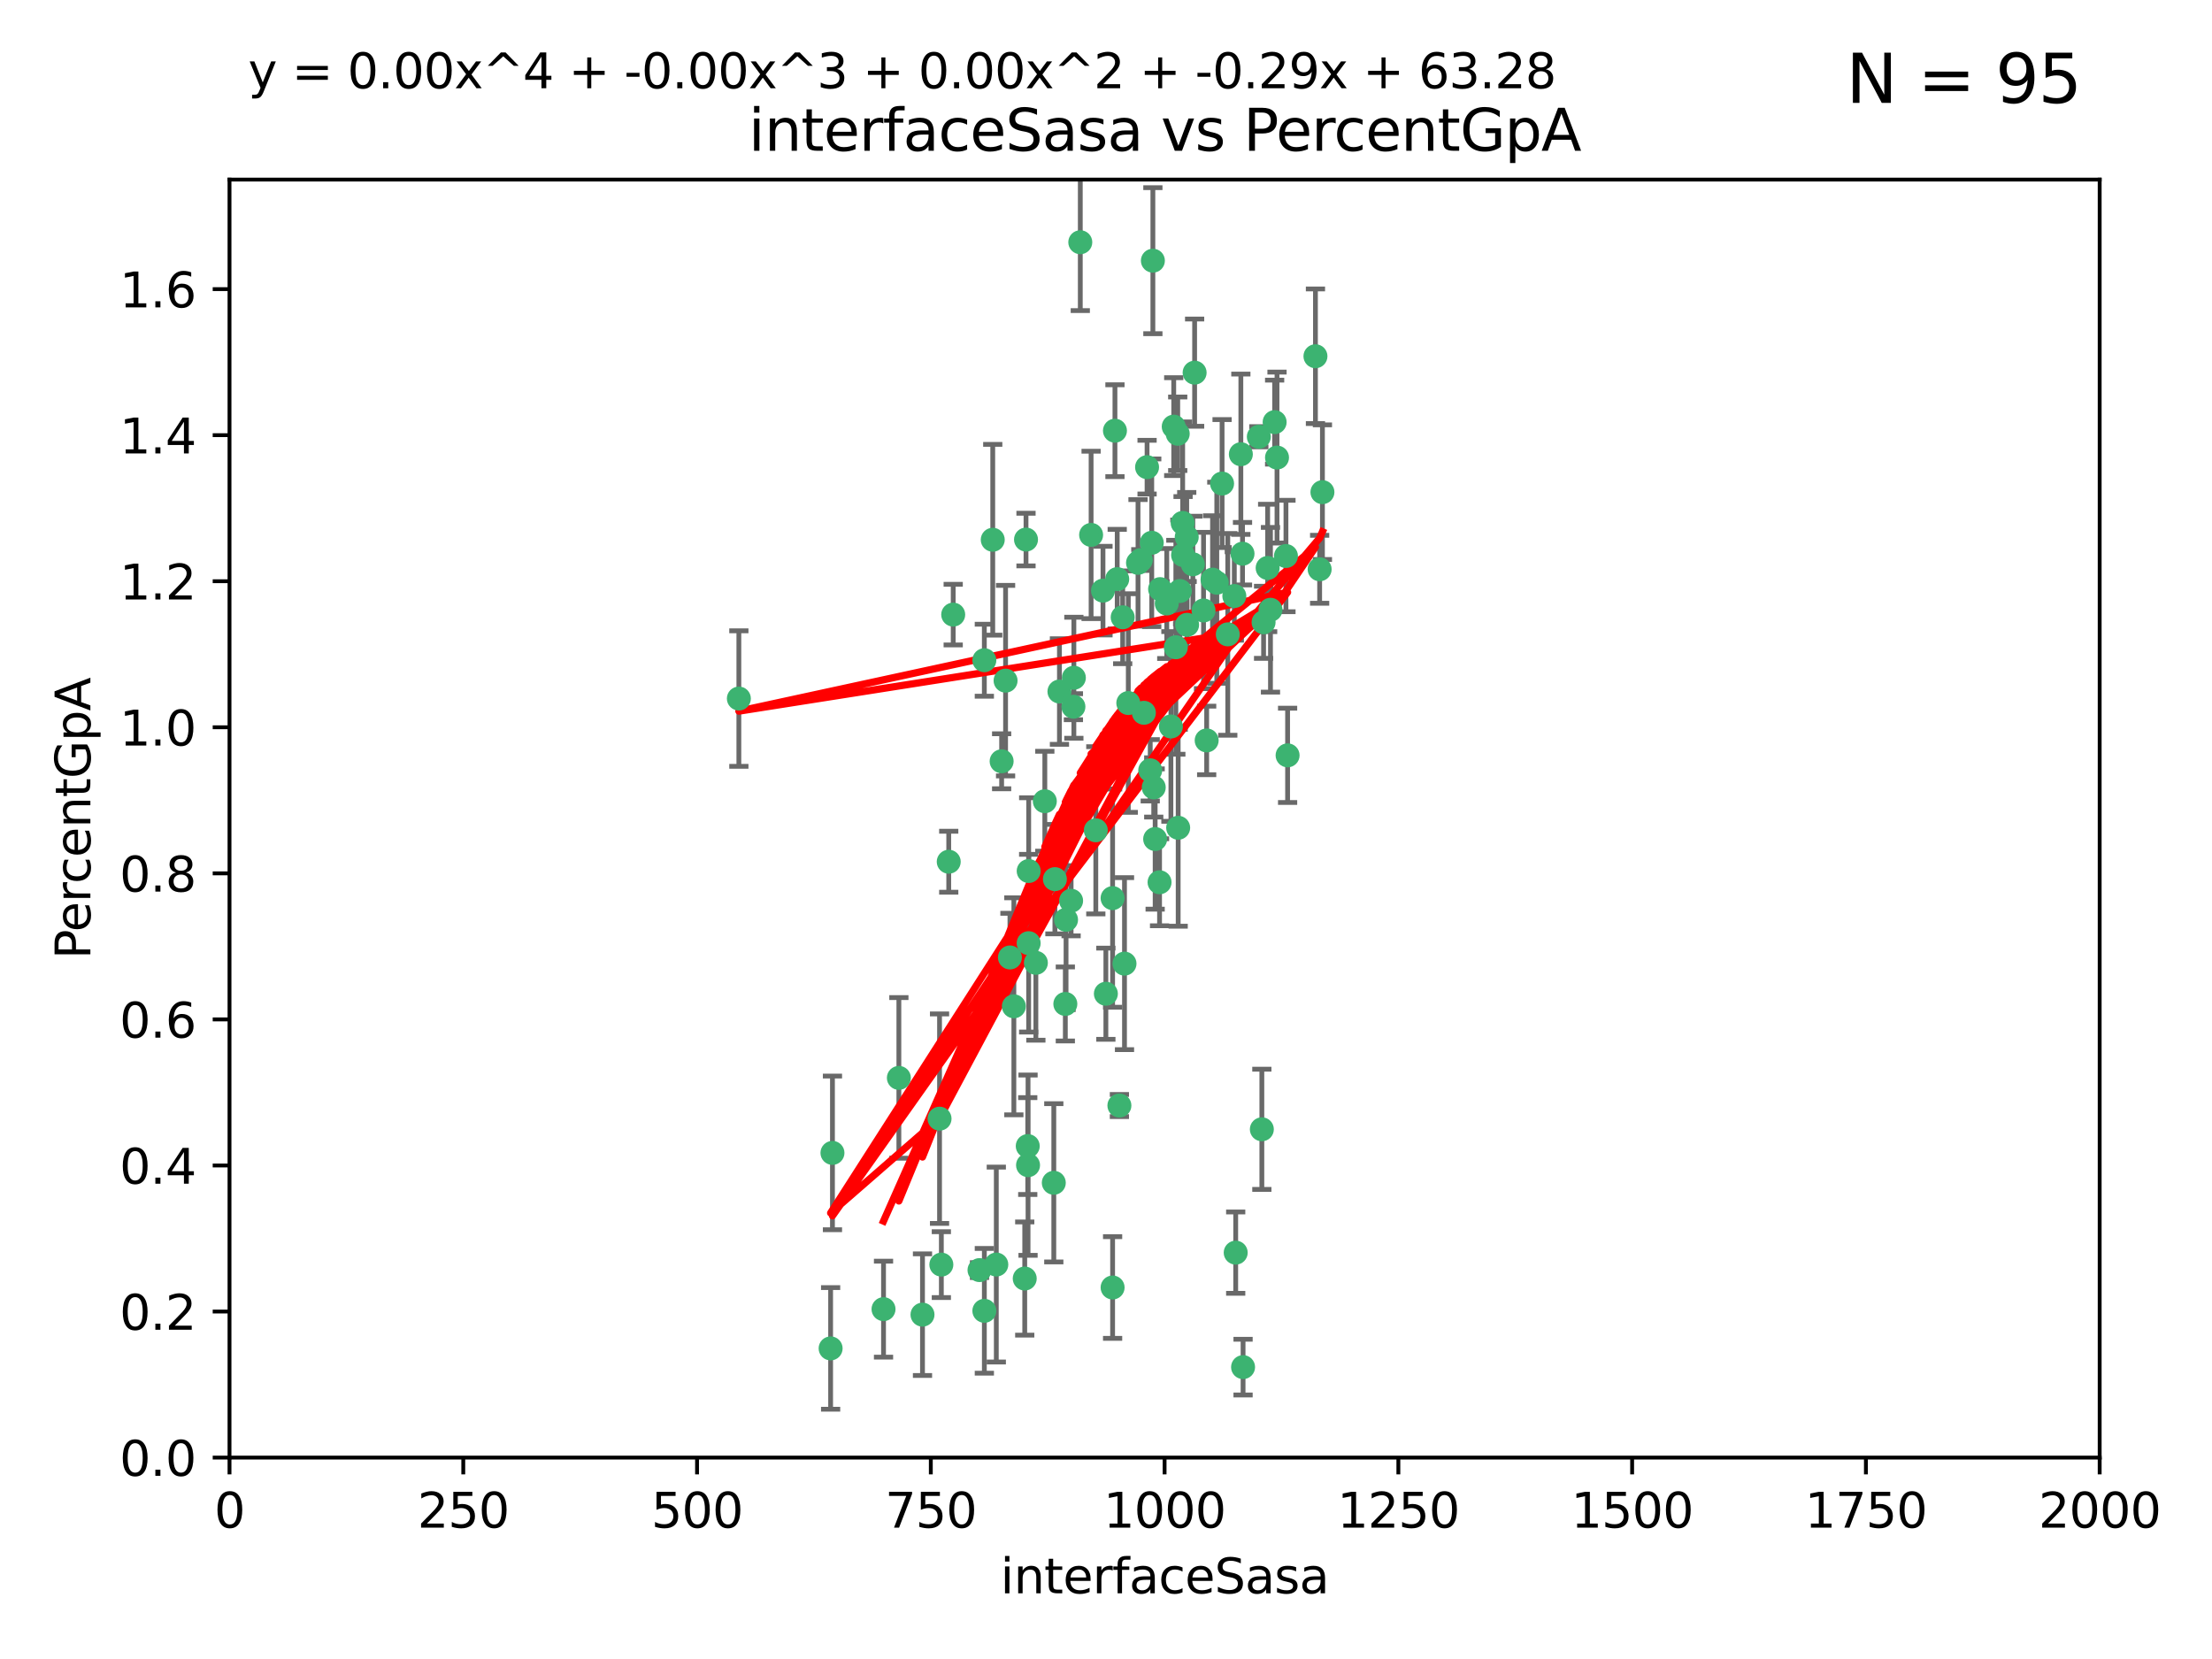 <?xml version="1.0" encoding="utf-8" standalone="no"?>
<!DOCTYPE svg PUBLIC "-//W3C//DTD SVG 1.1//EN"
  "http://www.w3.org/Graphics/SVG/1.1/DTD/svg11.dtd">
<svg xmlns:xlink="http://www.w3.org/1999/xlink" width="460.8pt" height="345.6pt" viewBox="0 0 460.8 345.6" xmlns="http://www.w3.org/2000/svg" version="1.1">
 <defs>
  <style type="text/css">*{stroke-linejoin: round; stroke-linecap: butt}</style>
 </defs>
 <g id="figure_1">
  <g id="patch_1">
   <path d="M 0 345.6 
L 460.8 345.6 
L 460.8 0 
L 0 0 
z
" style="fill: #ffffff"/>
  </g>
  <g id="axes_1">
   <g id="patch_2">
    <path d="M 47.81 303.64 
L 437.4 303.64 
L 437.4 37.411 
L 47.81 37.411 
z
" style="fill: #ffffff"/>
   </g>
   <g id="PathCollection_1">
    <defs>
     <path id="m229a20f54d" d="M 0 1.118 
C 0.297 1.118 0.581 1 0.791 0.791 
C 1 0.581 1.118 0.297 1.118 0 
C 1.118 -0.297 1 -0.581 0.791 -0.791 
C 0.581 -1 0.297 -1.118 0 -1.118 
C -0.297 -1.118 -0.581 -1 -0.791 -0.791 
C -1 -0.581 -1.118 -0.297 -1.118 0 
C -1.118 0.297 -1 0.581 -0.791 0.791 
C -0.581 1 -0.297 1.118 0 1.118 
z
" style="stroke: #3cb371"/>
    </defs>
    <g clip-path="url(#pfc3bf833e7)">
     <use xlink:href="#m229a20f54d" x="275.486" y="102.526" style="fill: #3cb371; stroke: #3cb371"/>
     <use xlink:href="#m229a20f54d" x="274.906" y="118.592" style="fill: #3cb371; stroke: #3cb371"/>
     <use xlink:href="#m229a20f54d" x="258.839" y="115.347" style="fill: #3cb371; stroke: #3cb371"/>
     <use xlink:href="#m229a20f54d" x="266.025" y="95.318" style="fill: #3cb371; stroke: #3cb371"/>
     <use xlink:href="#m229a20f54d" x="274.033" y="74.211" style="fill: #3cb371; stroke: #3cb371"/>
     <use xlink:href="#m229a20f54d" x="244.948" y="134.836" style="fill: #3cb371; stroke: #3cb371"/>
     <use xlink:href="#m229a20f54d" x="245.342" y="90.362" style="fill: #3cb371; stroke: #3cb371"/>
     <use xlink:href="#m229a20f54d" x="238.294" y="148.487" style="fill: #3cb371; stroke: #3cb371"/>
     <use xlink:href="#m229a20f54d" x="265.53" y="87.939" style="fill: #3cb371; stroke: #3cb371"/>
     <use xlink:href="#m229a20f54d" x="240.166" y="54.304" style="fill: #3cb371; stroke: #3cb371"/>
     <use xlink:href="#m229a20f54d" x="233.876" y="128.593" style="fill: #3cb371; stroke: #3cb371"/>
     <use xlink:href="#m229a20f54d" x="246.37" y="108.935" style="fill: #3cb371; stroke: #3cb371"/>
     <use xlink:href="#m229a20f54d" x="247.296" y="130.157" style="fill: #3cb371; stroke: #3cb371"/>
     <use xlink:href="#m229a20f54d" x="231.774" y="187.094" style="fill: #3cb371; stroke: #3cb371"/>
     <use xlink:href="#m229a20f54d" x="238.956" y="97.317" style="fill: #3cb371; stroke: #3cb371"/>
     <use xlink:href="#m229a20f54d" x="243.059" y="125.723" style="fill: #3cb371; stroke: #3cb371"/>
     <use xlink:href="#m229a20f54d" x="230.374" y="207.013" style="fill: #3cb371; stroke: #3cb371"/>
     <use xlink:href="#m229a20f54d" x="267.887" y="115.829" style="fill: #3cb371; stroke: #3cb371"/>
     <use xlink:href="#m229a20f54d" x="245.788" y="123.117" style="fill: #3cb371; stroke: #3cb371"/>
     <use xlink:href="#m229a20f54d" x="219.756" y="183.14" style="fill: #3cb371; stroke: #3cb371"/>
     <use xlink:href="#m229a20f54d" x="220.702" y="144.057" style="fill: #3cb371; stroke: #3cb371"/>
     <use xlink:href="#m229a20f54d" x="217.656" y="166.909" style="fill: #3cb371; stroke: #3cb371"/>
     <use xlink:href="#m229a20f54d" x="244.508" y="88.874" style="fill: #3cb371; stroke: #3cb371"/>
     <use xlink:href="#m229a20f54d" x="221.928" y="209.141" style="fill: #3cb371; stroke: #3cb371"/>
     <use xlink:href="#m229a20f54d" x="250.718" y="127.171" style="fill: #3cb371; stroke: #3cb371"/>
     <use xlink:href="#m229a20f54d" x="245.435" y="172.439" style="fill: #3cb371; stroke: #3cb371"/>
     <use xlink:href="#m229a20f54d" x="264.664" y="127.028" style="fill: #3cb371; stroke: #3cb371"/>
     <use xlink:href="#m229a20f54d" x="240.345" y="164.032" style="fill: #3cb371; stroke: #3cb371"/>
     <use xlink:href="#m229a20f54d" x="196.1" y="263.443" style="fill: #3cb371; stroke: #3cb371"/>
     <use xlink:href="#m229a20f54d" x="229.772" y="123.038" style="fill: #3cb371; stroke: #3cb371"/>
     <use xlink:href="#m229a20f54d" x="257.131" y="124.161" style="fill: #3cb371; stroke: #3cb371"/>
     <use xlink:href="#m229a20f54d" x="153.919" y="145.522" style="fill: #3cb371; stroke: #3cb371"/>
     <use xlink:href="#m229a20f54d" x="268.23" y="157.353" style="fill: #3cb371; stroke: #3cb371"/>
     <use xlink:href="#m229a20f54d" x="206.808" y="112.441" style="fill: #3cb371; stroke: #3cb371"/>
     <use xlink:href="#m229a20f54d" x="246.456" y="115.624" style="fill: #3cb371; stroke: #3cb371"/>
     <use xlink:href="#m229a20f54d" x="252.596" y="120.746" style="fill: #3cb371; stroke: #3cb371"/>
     <use xlink:href="#m229a20f54d" x="239.93" y="113.07" style="fill: #3cb371; stroke: #3cb371"/>
     <use xlink:href="#m229a20f54d" x="215.791" y="200.575" style="fill: #3cb371; stroke: #3cb371"/>
     <use xlink:href="#m229a20f54d" x="232.737" y="120.64" style="fill: #3cb371; stroke: #3cb371"/>
     <use xlink:href="#m229a20f54d" x="225.044" y="50.463" style="fill: #3cb371; stroke: #3cb371"/>
     <use xlink:href="#m229a20f54d" x="264.075" y="118.317" style="fill: #3cb371; stroke: #3cb371"/>
     <use xlink:href="#m229a20f54d" x="255.769" y="132.151" style="fill: #3cb371; stroke: #3cb371"/>
     <use xlink:href="#m229a20f54d" x="248.492" y="117.548" style="fill: #3cb371; stroke: #3cb371"/>
     <use xlink:href="#m229a20f54d" x="233.191" y="230.303" style="fill: #3cb371; stroke: #3cb371"/>
     <use xlink:href="#m229a20f54d" x="205.058" y="273.067" style="fill: #3cb371; stroke: #3cb371"/>
     <use xlink:href="#m229a20f54d" x="198.57" y="128.033" style="fill: #3cb371; stroke: #3cb371"/>
     <use xlink:href="#m229a20f54d" x="241.67" y="122.726" style="fill: #3cb371; stroke: #3cb371"/>
     <use xlink:href="#m229a20f54d" x="213.736" y="112.4" style="fill: #3cb371; stroke: #3cb371"/>
     <use xlink:href="#m229a20f54d" x="253.48" y="121.39" style="fill: #3cb371; stroke: #3cb371"/>
     <use xlink:href="#m229a20f54d" x="227.298" y="111.43" style="fill: #3cb371; stroke: #3cb371"/>
     <use xlink:href="#m229a20f54d" x="257.419" y="260.948" style="fill: #3cb371; stroke: #3cb371"/>
     <use xlink:href="#m229a20f54d" x="223.706" y="141.186" style="fill: #3cb371; stroke: #3cb371"/>
     <use xlink:href="#m229a20f54d" x="254.581" y="100.735" style="fill: #3cb371; stroke: #3cb371"/>
     <use xlink:href="#m229a20f54d" x="223.131" y="187.642" style="fill: #3cb371; stroke: #3cb371"/>
     <use xlink:href="#m229a20f54d" x="222.078" y="191.601" style="fill: #3cb371; stroke: #3cb371"/>
     <use xlink:href="#m229a20f54d" x="262.238" y="90.985" style="fill: #3cb371; stroke: #3cb371"/>
     <use xlink:href="#m229a20f54d" x="237.649" y="116.663" style="fill: #3cb371; stroke: #3cb371"/>
     <use xlink:href="#m229a20f54d" x="237.069" y="117.25" style="fill: #3cb371; stroke: #3cb371"/>
     <use xlink:href="#m229a20f54d" x="262.866" y="235.252" style="fill: #3cb371; stroke: #3cb371"/>
     <use xlink:href="#m229a20f54d" x="231.776" y="268.209" style="fill: #3cb371; stroke: #3cb371"/>
     <use xlink:href="#m229a20f54d" x="214.099" y="238.745" style="fill: #3cb371; stroke: #3cb371"/>
     <use xlink:href="#m229a20f54d" x="214.288" y="196.482" style="fill: #3cb371; stroke: #3cb371"/>
     <use xlink:href="#m229a20f54d" x="210.388" y="199.457" style="fill: #3cb371; stroke: #3cb371"/>
     <use xlink:href="#m229a20f54d" x="173.034" y="280.897" style="fill: #3cb371; stroke: #3cb371"/>
     <use xlink:href="#m229a20f54d" x="195.724" y="233.04" style="fill: #3cb371; stroke: #3cb371"/>
     <use xlink:href="#m229a20f54d" x="247.216" y="111.877" style="fill: #3cb371; stroke: #3cb371"/>
     <use xlink:href="#m229a20f54d" x="214.295" y="181.451" style="fill: #3cb371; stroke: #3cb371"/>
     <use xlink:href="#m229a20f54d" x="187.252" y="224.544" style="fill: #3cb371; stroke: #3cb371"/>
     <use xlink:href="#m229a20f54d" x="213.471" y="266.343" style="fill: #3cb371; stroke: #3cb371"/>
     <use xlink:href="#m229a20f54d" x="211.206" y="209.633" style="fill: #3cb371; stroke: #3cb371"/>
     <use xlink:href="#m229a20f54d" x="234.254" y="200.742" style="fill: #3cb371; stroke: #3cb371"/>
     <use xlink:href="#m229a20f54d" x="232.265" y="89.722" style="fill: #3cb371; stroke: #3cb371"/>
     <use xlink:href="#m229a20f54d" x="228.278" y="172.967" style="fill: #3cb371; stroke: #3cb371"/>
     <use xlink:href="#m229a20f54d" x="258.492" y="94.622" style="fill: #3cb371; stroke: #3cb371"/>
     <use xlink:href="#m229a20f54d" x="205.056" y="137.537" style="fill: #3cb371; stroke: #3cb371"/>
     <use xlink:href="#m229a20f54d" x="173.416" y="240.17" style="fill: #3cb371; stroke: #3cb371"/>
     <use xlink:href="#m229a20f54d" x="207.548" y="263.429" style="fill: #3cb371; stroke: #3cb371"/>
     <use xlink:href="#m229a20f54d" x="192.173" y="273.866" style="fill: #3cb371; stroke: #3cb371"/>
     <use xlink:href="#m229a20f54d" x="204.049" y="264.585" style="fill: #3cb371; stroke: #3cb371"/>
     <use xlink:href="#m229a20f54d" x="219.526" y="246.398" style="fill: #3cb371; stroke: #3cb371"/>
     <use xlink:href="#m229a20f54d" x="239.615" y="160.464" style="fill: #3cb371; stroke: #3cb371"/>
     <use xlink:href="#m229a20f54d" x="241.557" y="183.793" style="fill: #3cb371; stroke: #3cb371"/>
     <use xlink:href="#m229a20f54d" x="263.228" y="129.634" style="fill: #3cb371; stroke: #3cb371"/>
     <use xlink:href="#m229a20f54d" x="251.371" y="154.242" style="fill: #3cb371; stroke: #3cb371"/>
     <use xlink:href="#m229a20f54d" x="214.161" y="242.728" style="fill: #3cb371; stroke: #3cb371"/>
     <use xlink:href="#m229a20f54d" x="223.611" y="147.219" style="fill: #3cb371; stroke: #3cb371"/>
     <use xlink:href="#m229a20f54d" x="240.64" y="174.785" style="fill: #3cb371; stroke: #3cb371"/>
     <use xlink:href="#m229a20f54d" x="258.954" y="284.794" style="fill: #3cb371; stroke: #3cb371"/>
     <use xlink:href="#m229a20f54d" x="235.045" y="146.454" style="fill: #3cb371; stroke: #3cb371"/>
     <use xlink:href="#m229a20f54d" x="209.48" y="141.79" style="fill: #3cb371; stroke: #3cb371"/>
     <use xlink:href="#m229a20f54d" x="243.922" y="151.336" style="fill: #3cb371; stroke: #3cb371"/>
     <use xlink:href="#m229a20f54d" x="248.862" y="77.63" style="fill: #3cb371; stroke: #3cb371"/>
     <use xlink:href="#m229a20f54d" x="197.639" y="179.513" style="fill: #3cb371; stroke: #3cb371"/>
     <use xlink:href="#m229a20f54d" x="208.658" y="158.587" style="fill: #3cb371; stroke: #3cb371"/>
     <use xlink:href="#m229a20f54d" x="184.055" y="272.718" style="fill: #3cb371; stroke: #3cb371"/>
    </g>
   </g>
   <g id="matplotlib.axis_1">
    <g id="xtick_1">
     <g id="line2d_1">
      <defs>
       <path id="me352555c47" d="M 0 0 
L 0 3.5 
" style="stroke: #000000; stroke-width: 0.8"/>
      </defs>
      <g>
       <use xlink:href="#me352555c47" x="47.81" y="303.64" style="stroke: #000000; stroke-width: 0.8"/>
      </g>
     </g>
     <g id="text_1">
      <!-- 0 -->
      <g transform="translate(44.629 318.238)scale(0.1 -0.1)">
       <defs>
        <path id="DejaVuSans-30" d="M 2034 4250 
Q 1547 4250 1301 3770 
Q 1056 3291 1056 2328 
Q 1056 1369 1301 889 
Q 1547 409 2034 409 
Q 2525 409 2770 889 
Q 3016 1369 3016 2328 
Q 3016 3291 2770 3770 
Q 2525 4250 2034 4250 
z
M 2034 4750 
Q 2819 4750 3233 4129 
Q 3647 3509 3647 2328 
Q 3647 1150 3233 529 
Q 2819 -91 2034 -91 
Q 1250 -91 836 529 
Q 422 1150 422 2328 
Q 422 3509 836 4129 
Q 1250 4750 2034 4750 
z
" transform="scale(0.016)"/>
       </defs>
       <use xlink:href="#DejaVuSans-30"/>
      </g>
     </g>
    </g>
    <g id="xtick_2">
     <g id="line2d_2">
      <g>
       <use xlink:href="#me352555c47" x="96.509" y="303.64" style="stroke: #000000; stroke-width: 0.8"/>
      </g>
     </g>
     <g id="text_2">
      <!-- 250 -->
      <g transform="translate(86.965 318.238)scale(0.1 -0.1)">
       <defs>
        <path id="DejaVuSans-32" d="M 1228 531 
L 3431 531 
L 3431 0 
L 469 0 
L 469 531 
Q 828 903 1448 1529 
Q 2069 2156 2228 2338 
Q 2531 2678 2651 2914 
Q 2772 3150 2772 3378 
Q 2772 3750 2511 3984 
Q 2250 4219 1831 4219 
Q 1534 4219 1204 4116 
Q 875 4013 500 3803 
L 500 4441 
Q 881 4594 1212 4672 
Q 1544 4750 1819 4750 
Q 2544 4750 2975 4387 
Q 3406 4025 3406 3419 
Q 3406 3131 3298 2873 
Q 3191 2616 2906 2266 
Q 2828 2175 2409 1742 
Q 1991 1309 1228 531 
z
" transform="scale(0.016)"/>
        <path id="DejaVuSans-35" d="M 691 4666 
L 3169 4666 
L 3169 4134 
L 1269 4134 
L 1269 2991 
Q 1406 3038 1543 3061 
Q 1681 3084 1819 3084 
Q 2600 3084 3056 2656 
Q 3513 2228 3513 1497 
Q 3513 744 3044 326 
Q 2575 -91 1722 -91 
Q 1428 -91 1123 -41 
Q 819 9 494 109 
L 494 744 
Q 775 591 1075 516 
Q 1375 441 1709 441 
Q 2250 441 2565 725 
Q 2881 1009 2881 1497 
Q 2881 1984 2565 2268 
Q 2250 2553 1709 2553 
Q 1456 2553 1204 2497 
Q 953 2441 691 2322 
L 691 4666 
z
" transform="scale(0.016)"/>
       </defs>
       <use xlink:href="#DejaVuSans-32"/>
       <use xlink:href="#DejaVuSans-35" x="63.623"/>
       <use xlink:href="#DejaVuSans-30" x="127.246"/>
      </g>
     </g>
    </g>
    <g id="xtick_3">
     <g id="line2d_3">
      <g>
       <use xlink:href="#me352555c47" x="145.208" y="303.64" style="stroke: #000000; stroke-width: 0.8"/>
      </g>
     </g>
     <g id="text_3">
      <!-- 500 -->
      <g transform="translate(135.664 318.238)scale(0.1 -0.1)">
       <use xlink:href="#DejaVuSans-35"/>
       <use xlink:href="#DejaVuSans-30" x="63.623"/>
       <use xlink:href="#DejaVuSans-30" x="127.246"/>
      </g>
     </g>
    </g>
    <g id="xtick_4">
     <g id="line2d_4">
      <g>
       <use xlink:href="#me352555c47" x="193.906" y="303.64" style="stroke: #000000; stroke-width: 0.8"/>
      </g>
     </g>
     <g id="text_4">
      <!-- 750 -->
      <g transform="translate(184.363 318.238)scale(0.1 -0.1)">
       <defs>
        <path id="DejaVuSans-37" d="M 525 4666 
L 3525 4666 
L 3525 4397 
L 1831 0 
L 1172 0 
L 2766 4134 
L 525 4134 
L 525 4666 
z
" transform="scale(0.016)"/>
       </defs>
       <use xlink:href="#DejaVuSans-37"/>
       <use xlink:href="#DejaVuSans-35" x="63.623"/>
       <use xlink:href="#DejaVuSans-30" x="127.246"/>
      </g>
     </g>
    </g>
    <g id="xtick_5">
     <g id="line2d_5">
      <g>
       <use xlink:href="#me352555c47" x="242.605" y="303.64" style="stroke: #000000; stroke-width: 0.8"/>
      </g>
     </g>
     <g id="text_5">
      <!-- 1000 -->
      <g transform="translate(229.88 318.238)scale(0.1 -0.1)">
       <defs>
        <path id="DejaVuSans-31" d="M 794 531 
L 1825 531 
L 1825 4091 
L 703 3866 
L 703 4441 
L 1819 4666 
L 2450 4666 
L 2450 531 
L 3481 531 
L 3481 0 
L 794 0 
L 794 531 
z
" transform="scale(0.016)"/>
       </defs>
       <use xlink:href="#DejaVuSans-31"/>
       <use xlink:href="#DejaVuSans-30" x="63.623"/>
       <use xlink:href="#DejaVuSans-30" x="127.246"/>
       <use xlink:href="#DejaVuSans-30" x="190.869"/>
      </g>
     </g>
    </g>
    <g id="xtick_6">
     <g id="line2d_6">
      <g>
       <use xlink:href="#me352555c47" x="291.304" y="303.64" style="stroke: #000000; stroke-width: 0.8"/>
      </g>
     </g>
     <g id="text_6">
      <!-- 1250 -->
      <g transform="translate(278.579 318.238)scale(0.1 -0.1)">
       <use xlink:href="#DejaVuSans-31"/>
       <use xlink:href="#DejaVuSans-32" x="63.623"/>
       <use xlink:href="#DejaVuSans-35" x="127.246"/>
       <use xlink:href="#DejaVuSans-30" x="190.869"/>
      </g>
     </g>
    </g>
    <g id="xtick_7">
     <g id="line2d_7">
      <g>
       <use xlink:href="#me352555c47" x="340.002" y="303.64" style="stroke: #000000; stroke-width: 0.8"/>
      </g>
     </g>
     <g id="text_7">
      <!-- 1500 -->
      <g transform="translate(327.277 318.238)scale(0.1 -0.1)">
       <use xlink:href="#DejaVuSans-31"/>
       <use xlink:href="#DejaVuSans-35" x="63.623"/>
       <use xlink:href="#DejaVuSans-30" x="127.246"/>
       <use xlink:href="#DejaVuSans-30" x="190.869"/>
      </g>
     </g>
    </g>
    <g id="xtick_8">
     <g id="line2d_8">
      <g>
       <use xlink:href="#me352555c47" x="388.701" y="303.64" style="stroke: #000000; stroke-width: 0.8"/>
      </g>
     </g>
     <g id="text_8">
      <!-- 1750 -->
      <g transform="translate(375.976 318.238)scale(0.1 -0.1)">
       <use xlink:href="#DejaVuSans-31"/>
       <use xlink:href="#DejaVuSans-37" x="63.623"/>
       <use xlink:href="#DejaVuSans-35" x="127.246"/>
       <use xlink:href="#DejaVuSans-30" x="190.869"/>
      </g>
     </g>
    </g>
    <g id="xtick_9">
     <g id="line2d_9">
      <g>
       <use xlink:href="#me352555c47" x="437.4" y="303.64" style="stroke: #000000; stroke-width: 0.8"/>
      </g>
     </g>
     <g id="text_9">
      <!-- 2000 -->
      <g transform="translate(424.675 318.238)scale(0.1 -0.1)">
       <use xlink:href="#DejaVuSans-32"/>
       <use xlink:href="#DejaVuSans-30" x="63.623"/>
       <use xlink:href="#DejaVuSans-30" x="127.246"/>
       <use xlink:href="#DejaVuSans-30" x="190.869"/>
      </g>
     </g>
    </g>
    <g id="text_10">
     <!-- interfaceSasa -->
     <g transform="translate(208.398 331.917)scale(0.1 -0.1)">
      <defs>
       <path id="DejaVuSans-69" d="M 603 3500 
L 1178 3500 
L 1178 0 
L 603 0 
L 603 3500 
z
M 603 4863 
L 1178 4863 
L 1178 4134 
L 603 4134 
L 603 4863 
z
" transform="scale(0.016)"/>
       <path id="DejaVuSans-6e" d="M 3513 2113 
L 3513 0 
L 2938 0 
L 2938 2094 
Q 2938 2591 2744 2837 
Q 2550 3084 2163 3084 
Q 1697 3084 1428 2787 
Q 1159 2491 1159 1978 
L 1159 0 
L 581 0 
L 581 3500 
L 1159 3500 
L 1159 2956 
Q 1366 3272 1645 3428 
Q 1925 3584 2291 3584 
Q 2894 3584 3203 3211 
Q 3513 2838 3513 2113 
z
" transform="scale(0.016)"/>
       <path id="DejaVuSans-74" d="M 1172 4494 
L 1172 3500 
L 2356 3500 
L 2356 3053 
L 1172 3053 
L 1172 1153 
Q 1172 725 1289 603 
Q 1406 481 1766 481 
L 2356 481 
L 2356 0 
L 1766 0 
Q 1100 0 847 248 
Q 594 497 594 1153 
L 594 3053 
L 172 3053 
L 172 3500 
L 594 3500 
L 594 4494 
L 1172 4494 
z
" transform="scale(0.016)"/>
       <path id="DejaVuSans-65" d="M 3597 1894 
L 3597 1613 
L 953 1613 
Q 991 1019 1311 708 
Q 1631 397 2203 397 
Q 2534 397 2845 478 
Q 3156 559 3463 722 
L 3463 178 
Q 3153 47 2828 -22 
Q 2503 -91 2169 -91 
Q 1331 -91 842 396 
Q 353 884 353 1716 
Q 353 2575 817 3079 
Q 1281 3584 2069 3584 
Q 2775 3584 3186 3129 
Q 3597 2675 3597 1894 
z
M 3022 2063 
Q 3016 2534 2758 2815 
Q 2500 3097 2075 3097 
Q 1594 3097 1305 2825 
Q 1016 2553 972 2059 
L 3022 2063 
z
" transform="scale(0.016)"/>
       <path id="DejaVuSans-72" d="M 2631 2963 
Q 2534 3019 2420 3045 
Q 2306 3072 2169 3072 
Q 1681 3072 1420 2755 
Q 1159 2438 1159 1844 
L 1159 0 
L 581 0 
L 581 3500 
L 1159 3500 
L 1159 2956 
Q 1341 3275 1631 3429 
Q 1922 3584 2338 3584 
Q 2397 3584 2469 3576 
Q 2541 3569 2628 3553 
L 2631 2963 
z
" transform="scale(0.016)"/>
       <path id="DejaVuSans-66" d="M 2375 4863 
L 2375 4384 
L 1825 4384 
Q 1516 4384 1395 4259 
Q 1275 4134 1275 3809 
L 1275 3500 
L 2222 3500 
L 2222 3053 
L 1275 3053 
L 1275 0 
L 697 0 
L 697 3053 
L 147 3053 
L 147 3500 
L 697 3500 
L 697 3744 
Q 697 4328 969 4595 
Q 1241 4863 1831 4863 
L 2375 4863 
z
" transform="scale(0.016)"/>
       <path id="DejaVuSans-61" d="M 2194 1759 
Q 1497 1759 1228 1600 
Q 959 1441 959 1056 
Q 959 750 1161 570 
Q 1363 391 1709 391 
Q 2188 391 2477 730 
Q 2766 1069 2766 1631 
L 2766 1759 
L 2194 1759 
z
M 3341 1997 
L 3341 0 
L 2766 0 
L 2766 531 
Q 2569 213 2275 61 
Q 1981 -91 1556 -91 
Q 1019 -91 701 211 
Q 384 513 384 1019 
Q 384 1609 779 1909 
Q 1175 2209 1959 2209 
L 2766 2209 
L 2766 2266 
Q 2766 2663 2505 2880 
Q 2244 3097 1772 3097 
Q 1472 3097 1187 3025 
Q 903 2953 641 2809 
L 641 3341 
Q 956 3463 1253 3523 
Q 1550 3584 1831 3584 
Q 2591 3584 2966 3190 
Q 3341 2797 3341 1997 
z
" transform="scale(0.016)"/>
       <path id="DejaVuSans-63" d="M 3122 3366 
L 3122 2828 
Q 2878 2963 2633 3030 
Q 2388 3097 2138 3097 
Q 1578 3097 1268 2742 
Q 959 2388 959 1747 
Q 959 1106 1268 751 
Q 1578 397 2138 397 
Q 2388 397 2633 464 
Q 2878 531 3122 666 
L 3122 134 
Q 2881 22 2623 -34 
Q 2366 -91 2075 -91 
Q 1284 -91 818 406 
Q 353 903 353 1747 
Q 353 2603 823 3093 
Q 1294 3584 2113 3584 
Q 2378 3584 2631 3529 
Q 2884 3475 3122 3366 
z
" transform="scale(0.016)"/>
       <path id="DejaVuSans-53" d="M 3425 4513 
L 3425 3897 
Q 3066 4069 2747 4153 
Q 2428 4238 2131 4238 
Q 1616 4238 1336 4038 
Q 1056 3838 1056 3469 
Q 1056 3159 1242 3001 
Q 1428 2844 1947 2747 
L 2328 2669 
Q 3034 2534 3370 2195 
Q 3706 1856 3706 1288 
Q 3706 609 3251 259 
Q 2797 -91 1919 -91 
Q 1588 -91 1214 -16 
Q 841 59 441 206 
L 441 856 
Q 825 641 1194 531 
Q 1563 422 1919 422 
Q 2459 422 2753 634 
Q 3047 847 3047 1241 
Q 3047 1584 2836 1778 
Q 2625 1972 2144 2069 
L 1759 2144 
Q 1053 2284 737 2584 
Q 422 2884 422 3419 
Q 422 4038 858 4394 
Q 1294 4750 2059 4750 
Q 2388 4750 2728 4690 
Q 3069 4631 3425 4513 
z
" transform="scale(0.016)"/>
       <path id="DejaVuSans-73" d="M 2834 3397 
L 2834 2853 
Q 2591 2978 2328 3040 
Q 2066 3103 1784 3103 
Q 1356 3103 1142 2972 
Q 928 2841 928 2578 
Q 928 2378 1081 2264 
Q 1234 2150 1697 2047 
L 1894 2003 
Q 2506 1872 2764 1633 
Q 3022 1394 3022 966 
Q 3022 478 2636 193 
Q 2250 -91 1575 -91 
Q 1294 -91 989 -36 
Q 684 19 347 128 
L 347 722 
Q 666 556 975 473 
Q 1284 391 1588 391 
Q 1994 391 2212 530 
Q 2431 669 2431 922 
Q 2431 1156 2273 1281 
Q 2116 1406 1581 1522 
L 1381 1569 
Q 847 1681 609 1914 
Q 372 2147 372 2553 
Q 372 3047 722 3315 
Q 1072 3584 1716 3584 
Q 2034 3584 2315 3537 
Q 2597 3491 2834 3397 
z
" transform="scale(0.016)"/>
      </defs>
      <use xlink:href="#DejaVuSans-69"/>
      <use xlink:href="#DejaVuSans-6e" x="27.783"/>
      <use xlink:href="#DejaVuSans-74" x="91.162"/>
      <use xlink:href="#DejaVuSans-65" x="130.371"/>
      <use xlink:href="#DejaVuSans-72" x="191.895"/>
      <use xlink:href="#DejaVuSans-66" x="233.008"/>
      <use xlink:href="#DejaVuSans-61" x="268.213"/>
      <use xlink:href="#DejaVuSans-63" x="329.492"/>
      <use xlink:href="#DejaVuSans-65" x="384.473"/>
      <use xlink:href="#DejaVuSans-53" x="445.996"/>
      <use xlink:href="#DejaVuSans-61" x="509.473"/>
      <use xlink:href="#DejaVuSans-73" x="570.752"/>
      <use xlink:href="#DejaVuSans-61" x="622.852"/>
     </g>
    </g>
   </g>
   <g id="matplotlib.axis_2">
    <g id="ytick_1">
     <g id="line2d_10">
      <defs>
       <path id="mef97654579" d="M 0 0 
L -3.5 0 
" style="stroke: #000000; stroke-width: 0.8"/>
      </defs>
      <g>
       <use xlink:href="#mef97654579" x="47.81" y="303.64" style="stroke: #000000; stroke-width: 0.8"/>
      </g>
     </g>
     <g id="text_11">
      <!-- 0.0 -->
      <g transform="translate(24.907 307.439)scale(0.1 -0.1)">
       <defs>
        <path id="DejaVuSans-2e" d="M 684 794 
L 1344 794 
L 1344 0 
L 684 0 
L 684 794 
z
" transform="scale(0.016)"/>
       </defs>
       <use xlink:href="#DejaVuSans-30"/>
       <use xlink:href="#DejaVuSans-2e" x="63.623"/>
       <use xlink:href="#DejaVuSans-30" x="95.41"/>
      </g>
     </g>
    </g>
    <g id="ytick_2">
     <g id="line2d_11">
      <g>
       <use xlink:href="#mef97654579" x="47.81" y="273.214" style="stroke: #000000; stroke-width: 0.8"/>
      </g>
     </g>
     <g id="text_12">
      <!-- 0.2 -->
      <g transform="translate(24.907 277.013)scale(0.1 -0.1)">
       <use xlink:href="#DejaVuSans-30"/>
       <use xlink:href="#DejaVuSans-2e" x="63.623"/>
       <use xlink:href="#DejaVuSans-32" x="95.41"/>
      </g>
     </g>
    </g>
    <g id="ytick_3">
     <g id="line2d_12">
      <g>
       <use xlink:href="#mef97654579" x="47.81" y="242.788" style="stroke: #000000; stroke-width: 0.8"/>
      </g>
     </g>
     <g id="text_13">
      <!-- 0.4 -->
      <g transform="translate(24.907 246.587)scale(0.1 -0.1)">
       <defs>
        <path id="DejaVuSans-34" d="M 2419 4116 
L 825 1625 
L 2419 1625 
L 2419 4116 
z
M 2253 4666 
L 3047 4666 
L 3047 1625 
L 3713 1625 
L 3713 1100 
L 3047 1100 
L 3047 0 
L 2419 0 
L 2419 1100 
L 313 1100 
L 313 1709 
L 2253 4666 
z
" transform="scale(0.016)"/>
       </defs>
       <use xlink:href="#DejaVuSans-30"/>
       <use xlink:href="#DejaVuSans-2e" x="63.623"/>
       <use xlink:href="#DejaVuSans-34" x="95.41"/>
      </g>
     </g>
    </g>
    <g id="ytick_4">
     <g id="line2d_13">
      <g>
       <use xlink:href="#mef97654579" x="47.81" y="212.362" style="stroke: #000000; stroke-width: 0.8"/>
      </g>
     </g>
     <g id="text_14">
      <!-- 0.6 -->
      <g transform="translate(24.907 216.161)scale(0.1 -0.1)">
       <defs>
        <path id="DejaVuSans-36" d="M 2113 2584 
Q 1688 2584 1439 2293 
Q 1191 2003 1191 1497 
Q 1191 994 1439 701 
Q 1688 409 2113 409 
Q 2538 409 2786 701 
Q 3034 994 3034 1497 
Q 3034 2003 2786 2293 
Q 2538 2584 2113 2584 
z
M 3366 4563 
L 3366 3988 
Q 3128 4100 2886 4159 
Q 2644 4219 2406 4219 
Q 1781 4219 1451 3797 
Q 1122 3375 1075 2522 
Q 1259 2794 1537 2939 
Q 1816 3084 2150 3084 
Q 2853 3084 3261 2657 
Q 3669 2231 3669 1497 
Q 3669 778 3244 343 
Q 2819 -91 2113 -91 
Q 1303 -91 875 529 
Q 447 1150 447 2328 
Q 447 3434 972 4092 
Q 1497 4750 2381 4750 
Q 2619 4750 2861 4703 
Q 3103 4656 3366 4563 
z
" transform="scale(0.016)"/>
       </defs>
       <use xlink:href="#DejaVuSans-30"/>
       <use xlink:href="#DejaVuSans-2e" x="63.623"/>
       <use xlink:href="#DejaVuSans-36" x="95.41"/>
      </g>
     </g>
    </g>
    <g id="ytick_5">
     <g id="line2d_14">
      <g>
       <use xlink:href="#mef97654579" x="47.81" y="181.935" style="stroke: #000000; stroke-width: 0.8"/>
      </g>
     </g>
     <g id="text_15">
      <!-- 0.8 -->
      <g transform="translate(24.907 185.735)scale(0.1 -0.1)">
       <defs>
        <path id="DejaVuSans-38" d="M 2034 2216 
Q 1584 2216 1326 1975 
Q 1069 1734 1069 1313 
Q 1069 891 1326 650 
Q 1584 409 2034 409 
Q 2484 409 2743 651 
Q 3003 894 3003 1313 
Q 3003 1734 2745 1975 
Q 2488 2216 2034 2216 
z
M 1403 2484 
Q 997 2584 770 2862 
Q 544 3141 544 3541 
Q 544 4100 942 4425 
Q 1341 4750 2034 4750 
Q 2731 4750 3128 4425 
Q 3525 4100 3525 3541 
Q 3525 3141 3298 2862 
Q 3072 2584 2669 2484 
Q 3125 2378 3379 2068 
Q 3634 1759 3634 1313 
Q 3634 634 3220 271 
Q 2806 -91 2034 -91 
Q 1263 -91 848 271 
Q 434 634 434 1313 
Q 434 1759 690 2068 
Q 947 2378 1403 2484 
z
M 1172 3481 
Q 1172 3119 1398 2916 
Q 1625 2713 2034 2713 
Q 2441 2713 2670 2916 
Q 2900 3119 2900 3481 
Q 2900 3844 2670 4047 
Q 2441 4250 2034 4250 
Q 1625 4250 1398 4047 
Q 1172 3844 1172 3481 
z
" transform="scale(0.016)"/>
       </defs>
       <use xlink:href="#DejaVuSans-30"/>
       <use xlink:href="#DejaVuSans-2e" x="63.623"/>
       <use xlink:href="#DejaVuSans-38" x="95.41"/>
      </g>
     </g>
    </g>
    <g id="ytick_6">
     <g id="line2d_15">
      <g>
       <use xlink:href="#mef97654579" x="47.81" y="151.509" style="stroke: #000000; stroke-width: 0.8"/>
      </g>
     </g>
     <g id="text_16">
      <!-- 1.0 -->
      <g transform="translate(24.907 155.308)scale(0.1 -0.1)">
       <use xlink:href="#DejaVuSans-31"/>
       <use xlink:href="#DejaVuSans-2e" x="63.623"/>
       <use xlink:href="#DejaVuSans-30" x="95.41"/>
      </g>
     </g>
    </g>
    <g id="ytick_7">
     <g id="line2d_16">
      <g>
       <use xlink:href="#mef97654579" x="47.81" y="121.083" style="stroke: #000000; stroke-width: 0.8"/>
      </g>
     </g>
     <g id="text_17">
      <!-- 1.2 -->
      <g transform="translate(24.907 124.882)scale(0.1 -0.1)">
       <use xlink:href="#DejaVuSans-31"/>
       <use xlink:href="#DejaVuSans-2e" x="63.623"/>
       <use xlink:href="#DejaVuSans-32" x="95.41"/>
      </g>
     </g>
    </g>
    <g id="ytick_8">
     <g id="line2d_17">
      <g>
       <use xlink:href="#mef97654579" x="47.81" y="90.657" style="stroke: #000000; stroke-width: 0.8"/>
      </g>
     </g>
     <g id="text_18">
      <!-- 1.4 -->
      <g transform="translate(24.907 94.456)scale(0.1 -0.1)">
       <use xlink:href="#DejaVuSans-31"/>
       <use xlink:href="#DejaVuSans-2e" x="63.623"/>
       <use xlink:href="#DejaVuSans-34" x="95.41"/>
      </g>
     </g>
    </g>
    <g id="ytick_9">
     <g id="line2d_18">
      <g>
       <use xlink:href="#mef97654579" x="47.81" y="60.231" style="stroke: #000000; stroke-width: 0.8"/>
      </g>
     </g>
     <g id="text_19">
      <!-- 1.6 -->
      <g transform="translate(24.907 64.03)scale(0.1 -0.1)">
       <use xlink:href="#DejaVuSans-31"/>
       <use xlink:href="#DejaVuSans-2e" x="63.623"/>
       <use xlink:href="#DejaVuSans-36" x="95.41"/>
      </g>
     </g>
    </g>
    <g id="text_20">
     <!-- PercentGpA -->
     <g transform="translate(18.827 199.802)rotate(-90)scale(0.1 -0.1)">
      <defs>
       <path id="DejaVuSans-50" d="M 1259 4147 
L 1259 2394 
L 2053 2394 
Q 2494 2394 2734 2622 
Q 2975 2850 2975 3272 
Q 2975 3691 2734 3919 
Q 2494 4147 2053 4147 
L 1259 4147 
z
M 628 4666 
L 2053 4666 
Q 2838 4666 3239 4311 
Q 3641 3956 3641 3272 
Q 3641 2581 3239 2228 
Q 2838 1875 2053 1875 
L 1259 1875 
L 1259 0 
L 628 0 
L 628 4666 
z
" transform="scale(0.016)"/>
       <path id="DejaVuSans-47" d="M 3809 666 
L 3809 1919 
L 2778 1919 
L 2778 2438 
L 4434 2438 
L 4434 434 
Q 4069 175 3628 42 
Q 3188 -91 2688 -91 
Q 1594 -91 976 548 
Q 359 1188 359 2328 
Q 359 3472 976 4111 
Q 1594 4750 2688 4750 
Q 3144 4750 3555 4637 
Q 3966 4525 4313 4306 
L 4313 3634 
Q 3963 3931 3569 4081 
Q 3175 4231 2741 4231 
Q 1884 4231 1454 3753 
Q 1025 3275 1025 2328 
Q 1025 1384 1454 906 
Q 1884 428 2741 428 
Q 3075 428 3337 486 
Q 3600 544 3809 666 
z
" transform="scale(0.016)"/>
       <path id="DejaVuSans-70" d="M 1159 525 
L 1159 -1331 
L 581 -1331 
L 581 3500 
L 1159 3500 
L 1159 2969 
Q 1341 3281 1617 3432 
Q 1894 3584 2278 3584 
Q 2916 3584 3314 3078 
Q 3713 2572 3713 1747 
Q 3713 922 3314 415 
Q 2916 -91 2278 -91 
Q 1894 -91 1617 61 
Q 1341 213 1159 525 
z
M 3116 1747 
Q 3116 2381 2855 2742 
Q 2594 3103 2138 3103 
Q 1681 3103 1420 2742 
Q 1159 2381 1159 1747 
Q 1159 1113 1420 752 
Q 1681 391 2138 391 
Q 2594 391 2855 752 
Q 3116 1113 3116 1747 
z
" transform="scale(0.016)"/>
       <path id="DejaVuSans-41" d="M 2188 4044 
L 1331 1722 
L 3047 1722 
L 2188 4044 
z
M 1831 4666 
L 2547 4666 
L 4325 0 
L 3669 0 
L 3244 1197 
L 1141 1197 
L 716 0 
L 50 0 
L 1831 4666 
z
" transform="scale(0.016)"/>
      </defs>
      <use xlink:href="#DejaVuSans-50"/>
      <use xlink:href="#DejaVuSans-65" x="56.678"/>
      <use xlink:href="#DejaVuSans-72" x="118.201"/>
      <use xlink:href="#DejaVuSans-63" x="157.064"/>
      <use xlink:href="#DejaVuSans-65" x="212.045"/>
      <use xlink:href="#DejaVuSans-6e" x="273.568"/>
      <use xlink:href="#DejaVuSans-74" x="336.947"/>
      <use xlink:href="#DejaVuSans-47" x="376.156"/>
      <use xlink:href="#DejaVuSans-70" x="453.646"/>
      <use xlink:href="#DejaVuSans-41" x="517.123"/>
     </g>
    </g>
   </g>
   <g id="LineCollection_1">
    <path d="M 275.486 116.551 
L 275.486 88.502 
" clip-path="url(#pfc3bf833e7)" style="fill: none; stroke: #696969"/>
    <path d="M 274.906 125.671 
L 274.906 111.513 
" clip-path="url(#pfc3bf833e7)" style="fill: none; stroke: #696969"/>
    <path d="M 258.839 121.856 
L 258.839 108.837 
" clip-path="url(#pfc3bf833e7)" style="fill: none; stroke: #696969"/>
    <path d="M 266.025 113.125 
L 266.025 77.511 
" clip-path="url(#pfc3bf833e7)" style="fill: none; stroke: #696969"/>
    <path d="M 274.033 88.233 
L 274.033 60.19 
" clip-path="url(#pfc3bf833e7)" style="fill: none; stroke: #696969"/>
    <path d="M 244.948 157.119 
L 244.948 112.554 
" clip-path="url(#pfc3bf833e7)" style="fill: none; stroke: #696969"/>
    <path d="M 245.342 98.017 
L 245.342 82.708 
" clip-path="url(#pfc3bf833e7)" style="fill: none; stroke: #696969"/>
    <path d="M 238.294 151.141 
L 238.294 145.832 
" clip-path="url(#pfc3bf833e7)" style="fill: none; stroke: #696969"/>
    <path d="M 265.53 96.688 
L 265.53 79.189 
" clip-path="url(#pfc3bf833e7)" style="fill: none; stroke: #696969"/>
    <path d="M 240.166 69.514 
L 240.166 39.094 
" clip-path="url(#pfc3bf833e7)" style="fill: none; stroke: #696969"/>
    <path d="M 233.876 138.259 
L 233.876 118.927 
" clip-path="url(#pfc3bf833e7)" style="fill: none; stroke: #696969"/>
    <path d="M 246.37 129.975 
L 246.37 87.895 
" clip-path="url(#pfc3bf833e7)" style="fill: none; stroke: #696969"/>
    <path d="M 247.296 139.176 
L 247.296 121.139 
" clip-path="url(#pfc3bf833e7)" style="fill: none; stroke: #696969"/>
    <path d="M 231.774 209.823 
L 231.774 164.366 
" clip-path="url(#pfc3bf833e7)" style="fill: none; stroke: #696969"/>
    <path d="M 238.956 102.911 
L 238.956 91.723 
" clip-path="url(#pfc3bf833e7)" style="fill: none; stroke: #696969"/>
    <path d="M 243.059 137.173 
L 243.059 114.273 
" clip-path="url(#pfc3bf833e7)" style="fill: none; stroke: #696969"/>
    <path d="M 230.374 216.511 
L 230.374 197.514 
" clip-path="url(#pfc3bf833e7)" style="fill: none; stroke: #696969"/>
    <path d="M 267.887 127.434 
L 267.887 104.223 
" clip-path="url(#pfc3bf833e7)" style="fill: none; stroke: #696969"/>
    <path d="M 245.788 137.906 
L 245.788 108.328 
" clip-path="url(#pfc3bf833e7)" style="fill: none; stroke: #696969"/>
    <path d="M 219.756 194.535 
L 219.756 171.745 
" clip-path="url(#pfc3bf833e7)" style="fill: none; stroke: #696969"/>
    <path d="M 220.702 155.054 
L 220.702 133.06 
" clip-path="url(#pfc3bf833e7)" style="fill: none; stroke: #696969"/>
    <path d="M 217.656 177.313 
L 217.656 156.505 
" clip-path="url(#pfc3bf833e7)" style="fill: none; stroke: #696969"/>
    <path d="M 244.508 99.068 
L 244.508 78.679 
" clip-path="url(#pfc3bf833e7)" style="fill: none; stroke: #696969"/>
    <path d="M 221.928 216.853 
L 221.928 201.43 
" clip-path="url(#pfc3bf833e7)" style="fill: none; stroke: #696969"/>
    <path d="M 250.718 143.45 
L 250.718 110.892 
" clip-path="url(#pfc3bf833e7)" style="fill: none; stroke: #696969"/>
    <path d="M 245.435 192.948 
L 245.435 151.931 
" clip-path="url(#pfc3bf833e7)" style="fill: none; stroke: #696969"/>
    <path d="M 264.664 144.184 
L 264.664 109.872 
" clip-path="url(#pfc3bf833e7)" style="fill: none; stroke: #696969"/>
    <path d="M 240.345 170.206 
L 240.345 157.858 
" clip-path="url(#pfc3bf833e7)" style="fill: none; stroke: #696969"/>
    <path d="M 196.1 270.302 
L 196.1 256.584 
" clip-path="url(#pfc3bf833e7)" style="fill: none; stroke: #696969"/>
    <path d="M 229.772 132.269 
L 229.772 113.807 
" clip-path="url(#pfc3bf833e7)" style="fill: none; stroke: #696969"/>
    <path d="M 257.131 133.371 
L 257.131 114.951 
" clip-path="url(#pfc3bf833e7)" style="fill: none; stroke: #696969"/>
    <path d="M 153.919 159.637 
L 153.919 131.407 
" clip-path="url(#pfc3bf833e7)" style="fill: none; stroke: #696969"/>
    <path d="M 268.23 167.175 
L 268.23 147.531 
" clip-path="url(#pfc3bf833e7)" style="fill: none; stroke: #696969"/>
    <path d="M 206.808 132.308 
L 206.808 92.574 
" clip-path="url(#pfc3bf833e7)" style="fill: none; stroke: #696969"/>
    <path d="M 246.456 127.805 
L 246.456 103.444 
" clip-path="url(#pfc3bf833e7)" style="fill: none; stroke: #696969"/>
    <path d="M 252.596 134.052 
L 252.596 107.441 
" clip-path="url(#pfc3bf833e7)" style="fill: none; stroke: #696969"/>
    <path d="M 239.93 130.531 
L 239.93 95.608 
" clip-path="url(#pfc3bf833e7)" style="fill: none; stroke: #696969"/>
    <path d="M 215.791 216.692 
L 215.791 184.457 
" clip-path="url(#pfc3bf833e7)" style="fill: none; stroke: #696969"/>
    <path d="M 232.737 131.008 
L 232.737 110.272 
" clip-path="url(#pfc3bf833e7)" style="fill: none; stroke: #696969"/>
    <path d="M 225.044 64.704 
L 225.044 36.222 
" clip-path="url(#pfc3bf833e7)" style="fill: none; stroke: #696969"/>
    <path d="M 264.075 131.588 
L 264.075 105.046 
" clip-path="url(#pfc3bf833e7)" style="fill: none; stroke: #696969"/>
    <path d="M 255.769 153.161 
L 255.769 111.142 
" clip-path="url(#pfc3bf833e7)" style="fill: none; stroke: #696969"/>
    <path d="M 248.492 127.556 
L 248.492 107.539 
" clip-path="url(#pfc3bf833e7)" style="fill: none; stroke: #696969"/>
    <path d="M 233.191 232.607 
L 233.191 227.999 
" clip-path="url(#pfc3bf833e7)" style="fill: none; stroke: #696969"/>
    <path d="M 205.058 286.059 
L 205.058 260.074 
" clip-path="url(#pfc3bf833e7)" style="fill: none; stroke: #696969"/>
    <path d="M 198.57 134.352 
L 198.57 121.715 
" clip-path="url(#pfc3bf833e7)" style="fill: none; stroke: #696969"/>
    <path d="M 241.67 124.287 
L 241.67 121.164 
" clip-path="url(#pfc3bf833e7)" style="fill: none; stroke: #696969"/>
    <path d="M 213.736 117.881 
L 213.736 106.919 
" clip-path="url(#pfc3bf833e7)" style="fill: none; stroke: #696969"/>
    <path d="M 253.48 142.334 
L 253.48 100.445 
" clip-path="url(#pfc3bf833e7)" style="fill: none; stroke: #696969"/>
    <path d="M 227.298 128.867 
L 227.298 93.993 
" clip-path="url(#pfc3bf833e7)" style="fill: none; stroke: #696969"/>
    <path d="M 257.419 269.417 
L 257.419 252.479 
" clip-path="url(#pfc3bf833e7)" style="fill: none; stroke: #696969"/>
    <path d="M 223.706 153.788 
L 223.706 128.583 
" clip-path="url(#pfc3bf833e7)" style="fill: none; stroke: #696969"/>
    <path d="M 254.581 114.065 
L 254.581 87.405 
" clip-path="url(#pfc3bf833e7)" style="fill: none; stroke: #696969"/>
    <path d="M 223.131 194.952 
L 223.131 180.332 
" clip-path="url(#pfc3bf833e7)" style="fill: none; stroke: #696969"/>
    <path d="M 222.078 210.328 
L 222.078 172.874 
" clip-path="url(#pfc3bf833e7)" style="fill: none; stroke: #696969"/>
    <path d="M 262.238 93.09 
L 262.238 88.88 
" clip-path="url(#pfc3bf833e7)" style="fill: none; stroke: #696969"/>
    <path d="M 237.649 118.845 
L 237.649 114.48 
" clip-path="url(#pfc3bf833e7)" style="fill: none; stroke: #696969"/>
    <path d="M 237.069 130.424 
L 237.069 104.076 
" clip-path="url(#pfc3bf833e7)" style="fill: none; stroke: #696969"/>
    <path d="M 262.866 247.774 
L 262.866 222.731 
" clip-path="url(#pfc3bf833e7)" style="fill: none; stroke: #696969"/>
    <path d="M 231.776 278.801 
L 231.776 257.617 
" clip-path="url(#pfc3bf833e7)" style="fill: none; stroke: #696969"/>
    <path d="M 214.099 248.833 
L 214.099 228.656 
" clip-path="url(#pfc3bf833e7)" style="fill: none; stroke: #696969"/>
    <path d="M 214.288 214.989 
L 214.288 177.976 
" clip-path="url(#pfc3bf833e7)" style="fill: none; stroke: #696969"/>
    <path d="M 210.388 208.661 
L 210.388 190.254 
" clip-path="url(#pfc3bf833e7)" style="fill: none; stroke: #696969"/>
    <path d="M 173.034 293.564 
L 173.034 268.23 
" clip-path="url(#pfc3bf833e7)" style="fill: none; stroke: #696969"/>
    <path d="M 195.724 254.859 
L 195.724 211.22 
" clip-path="url(#pfc3bf833e7)" style="fill: none; stroke: #696969"/>
    <path d="M 247.216 121.164 
L 247.216 102.59 
" clip-path="url(#pfc3bf833e7)" style="fill: none; stroke: #696969"/>
    <path d="M 214.295 196.715 
L 214.295 166.186 
" clip-path="url(#pfc3bf833e7)" style="fill: none; stroke: #696969"/>
    <path d="M 187.252 241.275 
L 187.252 207.813 
" clip-path="url(#pfc3bf833e7)" style="fill: none; stroke: #696969"/>
    <path d="M 213.471 278.137 
L 213.471 254.55 
" clip-path="url(#pfc3bf833e7)" style="fill: none; stroke: #696969"/>
    <path d="M 211.206 232.235 
L 211.206 187.031 
" clip-path="url(#pfc3bf833e7)" style="fill: none; stroke: #696969"/>
    <path d="M 234.254 218.655 
L 234.254 182.829 
" clip-path="url(#pfc3bf833e7)" style="fill: none; stroke: #696969"/>
    <path d="M 232.265 99.288 
L 232.265 80.155 
" clip-path="url(#pfc3bf833e7)" style="fill: none; stroke: #696969"/>
    <path d="M 228.278 190.388 
L 228.278 155.547 
" clip-path="url(#pfc3bf833e7)" style="fill: none; stroke: #696969"/>
    <path d="M 258.492 111.321 
L 258.492 77.924 
" clip-path="url(#pfc3bf833e7)" style="fill: none; stroke: #696969"/>
    <path d="M 205.056 145.036 
L 205.056 130.037 
" clip-path="url(#pfc3bf833e7)" style="fill: none; stroke: #696969"/>
    <path d="M 173.416 256.178 
L 173.416 224.163 
" clip-path="url(#pfc3bf833e7)" style="fill: none; stroke: #696969"/>
    <path d="M 207.548 283.728 
L 207.548 243.13 
" clip-path="url(#pfc3bf833e7)" style="fill: none; stroke: #696969"/>
    <path d="M 192.173 286.536 
L 192.173 261.196 
" clip-path="url(#pfc3bf833e7)" style="fill: none; stroke: #696969"/>
    <path d="M 204.049 266.135 
L 204.049 263.035 
" clip-path="url(#pfc3bf833e7)" style="fill: none; stroke: #696969"/>
    <path d="M 219.526 262.879 
L 219.526 229.916 
" clip-path="url(#pfc3bf833e7)" style="fill: none; stroke: #696969"/>
    <path d="M 239.615 166.859 
L 239.615 154.07 
" clip-path="url(#pfc3bf833e7)" style="fill: none; stroke: #696969"/>
    <path d="M 241.557 192.858 
L 241.557 174.727 
" clip-path="url(#pfc3bf833e7)" style="fill: none; stroke: #696969"/>
    <path d="M 263.228 137.148 
L 263.228 122.121 
" clip-path="url(#pfc3bf833e7)" style="fill: none; stroke: #696969"/>
    <path d="M 251.371 161.382 
L 251.371 147.102 
" clip-path="url(#pfc3bf833e7)" style="fill: none; stroke: #696969"/>
    <path d="M 214.161 261.509 
L 214.161 223.947 
" clip-path="url(#pfc3bf833e7)" style="fill: none; stroke: #696969"/>
    <path d="M 223.611 149.931 
L 223.611 144.506 
" clip-path="url(#pfc3bf833e7)" style="fill: none; stroke: #696969"/>
    <path d="M 240.64 189.396 
L 240.64 160.174 
" clip-path="url(#pfc3bf833e7)" style="fill: none; stroke: #696969"/>
    <path d="M 258.954 290.597 
L 258.954 278.99 
" clip-path="url(#pfc3bf833e7)" style="fill: none; stroke: #696969"/>
    <path d="M 235.045 169.221 
L 235.045 123.686 
" clip-path="url(#pfc3bf833e7)" style="fill: none; stroke: #696969"/>
    <path d="M 209.48 161.635 
L 209.48 121.944 
" clip-path="url(#pfc3bf833e7)" style="fill: none; stroke: #696969"/>
    <path d="M 243.922 171.095 
L 243.922 131.576 
" clip-path="url(#pfc3bf833e7)" style="fill: none; stroke: #696969"/>
    <path d="M 248.862 88.796 
L 248.862 66.463 
" clip-path="url(#pfc3bf833e7)" style="fill: none; stroke: #696969"/>
    <path d="M 197.639 185.864 
L 197.639 173.162 
" clip-path="url(#pfc3bf833e7)" style="fill: none; stroke: #696969"/>
    <path d="M 208.658 164.314 
L 208.658 152.86 
" clip-path="url(#pfc3bf833e7)" style="fill: none; stroke: #696969"/>
    <path d="M 184.055 282.712 
L 184.055 262.724 
" clip-path="url(#pfc3bf833e7)" style="fill: none; stroke: #696969"/>
   </g>
   <g id="line2d_19">
    <defs>
     <path id="mf1f772c929" d="M 2 0 
L -2 -0 
" style="stroke: #696969"/>
    </defs>
    <g clip-path="url(#pfc3bf833e7)">
     <use xlink:href="#mf1f772c929" x="275.486" y="116.551" style="fill: #696969; stroke: #696969"/>
     <use xlink:href="#mf1f772c929" x="274.906" y="125.671" style="fill: #696969; stroke: #696969"/>
     <use xlink:href="#mf1f772c929" x="258.839" y="121.856" style="fill: #696969; stroke: #696969"/>
     <use xlink:href="#mf1f772c929" x="266.025" y="113.125" style="fill: #696969; stroke: #696969"/>
     <use xlink:href="#mf1f772c929" x="274.033" y="88.233" style="fill: #696969; stroke: #696969"/>
     <use xlink:href="#mf1f772c929" x="244.948" y="157.119" style="fill: #696969; stroke: #696969"/>
     <use xlink:href="#mf1f772c929" x="245.342" y="98.017" style="fill: #696969; stroke: #696969"/>
     <use xlink:href="#mf1f772c929" x="238.294" y="151.141" style="fill: #696969; stroke: #696969"/>
     <use xlink:href="#mf1f772c929" x="265.53" y="96.688" style="fill: #696969; stroke: #696969"/>
     <use xlink:href="#mf1f772c929" x="240.166" y="69.514" style="fill: #696969; stroke: #696969"/>
     <use xlink:href="#mf1f772c929" x="233.876" y="138.259" style="fill: #696969; stroke: #696969"/>
     <use xlink:href="#mf1f772c929" x="246.37" y="129.975" style="fill: #696969; stroke: #696969"/>
     <use xlink:href="#mf1f772c929" x="247.296" y="139.176" style="fill: #696969; stroke: #696969"/>
     <use xlink:href="#mf1f772c929" x="231.774" y="209.823" style="fill: #696969; stroke: #696969"/>
     <use xlink:href="#mf1f772c929" x="238.956" y="102.911" style="fill: #696969; stroke: #696969"/>
     <use xlink:href="#mf1f772c929" x="243.059" y="137.173" style="fill: #696969; stroke: #696969"/>
     <use xlink:href="#mf1f772c929" x="230.374" y="216.511" style="fill: #696969; stroke: #696969"/>
     <use xlink:href="#mf1f772c929" x="267.887" y="127.434" style="fill: #696969; stroke: #696969"/>
     <use xlink:href="#mf1f772c929" x="245.788" y="137.906" style="fill: #696969; stroke: #696969"/>
     <use xlink:href="#mf1f772c929" x="219.756" y="194.535" style="fill: #696969; stroke: #696969"/>
     <use xlink:href="#mf1f772c929" x="220.702" y="155.054" style="fill: #696969; stroke: #696969"/>
     <use xlink:href="#mf1f772c929" x="217.656" y="177.313" style="fill: #696969; stroke: #696969"/>
     <use xlink:href="#mf1f772c929" x="244.508" y="99.068" style="fill: #696969; stroke: #696969"/>
     <use xlink:href="#mf1f772c929" x="221.928" y="216.853" style="fill: #696969; stroke: #696969"/>
     <use xlink:href="#mf1f772c929" x="250.718" y="143.45" style="fill: #696969; stroke: #696969"/>
     <use xlink:href="#mf1f772c929" x="245.435" y="192.948" style="fill: #696969; stroke: #696969"/>
     <use xlink:href="#mf1f772c929" x="264.664" y="144.184" style="fill: #696969; stroke: #696969"/>
     <use xlink:href="#mf1f772c929" x="240.345" y="170.206" style="fill: #696969; stroke: #696969"/>
     <use xlink:href="#mf1f772c929" x="196.1" y="270.302" style="fill: #696969; stroke: #696969"/>
     <use xlink:href="#mf1f772c929" x="229.772" y="132.269" style="fill: #696969; stroke: #696969"/>
     <use xlink:href="#mf1f772c929" x="257.131" y="133.371" style="fill: #696969; stroke: #696969"/>
     <use xlink:href="#mf1f772c929" x="153.919" y="159.637" style="fill: #696969; stroke: #696969"/>
     <use xlink:href="#mf1f772c929" x="268.23" y="167.175" style="fill: #696969; stroke: #696969"/>
     <use xlink:href="#mf1f772c929" x="206.808" y="132.308" style="fill: #696969; stroke: #696969"/>
     <use xlink:href="#mf1f772c929" x="246.456" y="127.805" style="fill: #696969; stroke: #696969"/>
     <use xlink:href="#mf1f772c929" x="252.596" y="134.052" style="fill: #696969; stroke: #696969"/>
     <use xlink:href="#mf1f772c929" x="239.93" y="130.531" style="fill: #696969; stroke: #696969"/>
     <use xlink:href="#mf1f772c929" x="215.791" y="216.692" style="fill: #696969; stroke: #696969"/>
     <use xlink:href="#mf1f772c929" x="232.737" y="131.008" style="fill: #696969; stroke: #696969"/>
     <use xlink:href="#mf1f772c929" x="225.044" y="64.704" style="fill: #696969; stroke: #696969"/>
     <use xlink:href="#mf1f772c929" x="264.075" y="131.588" style="fill: #696969; stroke: #696969"/>
     <use xlink:href="#mf1f772c929" x="255.769" y="153.161" style="fill: #696969; stroke: #696969"/>
     <use xlink:href="#mf1f772c929" x="248.492" y="127.556" style="fill: #696969; stroke: #696969"/>
     <use xlink:href="#mf1f772c929" x="233.191" y="232.607" style="fill: #696969; stroke: #696969"/>
     <use xlink:href="#mf1f772c929" x="205.058" y="286.059" style="fill: #696969; stroke: #696969"/>
     <use xlink:href="#mf1f772c929" x="198.57" y="134.352" style="fill: #696969; stroke: #696969"/>
     <use xlink:href="#mf1f772c929" x="241.67" y="124.287" style="fill: #696969; stroke: #696969"/>
     <use xlink:href="#mf1f772c929" x="213.736" y="117.881" style="fill: #696969; stroke: #696969"/>
     <use xlink:href="#mf1f772c929" x="253.48" y="142.334" style="fill: #696969; stroke: #696969"/>
     <use xlink:href="#mf1f772c929" x="227.298" y="128.867" style="fill: #696969; stroke: #696969"/>
     <use xlink:href="#mf1f772c929" x="257.419" y="269.417" style="fill: #696969; stroke: #696969"/>
     <use xlink:href="#mf1f772c929" x="223.706" y="153.788" style="fill: #696969; stroke: #696969"/>
     <use xlink:href="#mf1f772c929" x="254.581" y="114.065" style="fill: #696969; stroke: #696969"/>
     <use xlink:href="#mf1f772c929" x="223.131" y="194.952" style="fill: #696969; stroke: #696969"/>
     <use xlink:href="#mf1f772c929" x="222.078" y="210.328" style="fill: #696969; stroke: #696969"/>
     <use xlink:href="#mf1f772c929" x="262.238" y="93.09" style="fill: #696969; stroke: #696969"/>
     <use xlink:href="#mf1f772c929" x="237.649" y="118.845" style="fill: #696969; stroke: #696969"/>
     <use xlink:href="#mf1f772c929" x="237.069" y="130.424" style="fill: #696969; stroke: #696969"/>
     <use xlink:href="#mf1f772c929" x="262.866" y="247.774" style="fill: #696969; stroke: #696969"/>
     <use xlink:href="#mf1f772c929" x="231.776" y="278.801" style="fill: #696969; stroke: #696969"/>
     <use xlink:href="#mf1f772c929" x="214.099" y="248.833" style="fill: #696969; stroke: #696969"/>
     <use xlink:href="#mf1f772c929" x="214.288" y="214.989" style="fill: #696969; stroke: #696969"/>
     <use xlink:href="#mf1f772c929" x="210.388" y="208.661" style="fill: #696969; stroke: #696969"/>
     <use xlink:href="#mf1f772c929" x="173.034" y="293.564" style="fill: #696969; stroke: #696969"/>
     <use xlink:href="#mf1f772c929" x="195.724" y="254.859" style="fill: #696969; stroke: #696969"/>
     <use xlink:href="#mf1f772c929" x="247.216" y="121.164" style="fill: #696969; stroke: #696969"/>
     <use xlink:href="#mf1f772c929" x="214.295" y="196.715" style="fill: #696969; stroke: #696969"/>
     <use xlink:href="#mf1f772c929" x="187.252" y="241.275" style="fill: #696969; stroke: #696969"/>
     <use xlink:href="#mf1f772c929" x="213.471" y="278.137" style="fill: #696969; stroke: #696969"/>
     <use xlink:href="#mf1f772c929" x="211.206" y="232.235" style="fill: #696969; stroke: #696969"/>
     <use xlink:href="#mf1f772c929" x="234.254" y="218.655" style="fill: #696969; stroke: #696969"/>
     <use xlink:href="#mf1f772c929" x="232.265" y="99.288" style="fill: #696969; stroke: #696969"/>
     <use xlink:href="#mf1f772c929" x="228.278" y="190.388" style="fill: #696969; stroke: #696969"/>
     <use xlink:href="#mf1f772c929" x="258.492" y="111.321" style="fill: #696969; stroke: #696969"/>
     <use xlink:href="#mf1f772c929" x="205.056" y="145.036" style="fill: #696969; stroke: #696969"/>
     <use xlink:href="#mf1f772c929" x="173.416" y="256.178" style="fill: #696969; stroke: #696969"/>
     <use xlink:href="#mf1f772c929" x="207.548" y="283.728" style="fill: #696969; stroke: #696969"/>
     <use xlink:href="#mf1f772c929" x="192.173" y="286.536" style="fill: #696969; stroke: #696969"/>
     <use xlink:href="#mf1f772c929" x="204.049" y="266.135" style="fill: #696969; stroke: #696969"/>
     <use xlink:href="#mf1f772c929" x="219.526" y="262.879" style="fill: #696969; stroke: #696969"/>
     <use xlink:href="#mf1f772c929" x="239.615" y="166.859" style="fill: #696969; stroke: #696969"/>
     <use xlink:href="#mf1f772c929" x="241.557" y="192.858" style="fill: #696969; stroke: #696969"/>
     <use xlink:href="#mf1f772c929" x="263.228" y="137.148" style="fill: #696969; stroke: #696969"/>
     <use xlink:href="#mf1f772c929" x="251.371" y="161.382" style="fill: #696969; stroke: #696969"/>
     <use xlink:href="#mf1f772c929" x="214.161" y="261.509" style="fill: #696969; stroke: #696969"/>
     <use xlink:href="#mf1f772c929" x="223.611" y="149.931" style="fill: #696969; stroke: #696969"/>
     <use xlink:href="#mf1f772c929" x="240.64" y="189.396" style="fill: #696969; stroke: #696969"/>
     <use xlink:href="#mf1f772c929" x="258.954" y="290.597" style="fill: #696969; stroke: #696969"/>
     <use xlink:href="#mf1f772c929" x="235.045" y="169.221" style="fill: #696969; stroke: #696969"/>
     <use xlink:href="#mf1f772c929" x="209.48" y="161.635" style="fill: #696969; stroke: #696969"/>
     <use xlink:href="#mf1f772c929" x="243.922" y="171.095" style="fill: #696969; stroke: #696969"/>
     <use xlink:href="#mf1f772c929" x="248.862" y="88.796" style="fill: #696969; stroke: #696969"/>
     <use xlink:href="#mf1f772c929" x="197.639" y="185.864" style="fill: #696969; stroke: #696969"/>
     <use xlink:href="#mf1f772c929" x="208.658" y="164.314" style="fill: #696969; stroke: #696969"/>
     <use xlink:href="#mf1f772c929" x="184.055" y="282.712" style="fill: #696969; stroke: #696969"/>
    </g>
   </g>
   <g id="line2d_20">
    <g clip-path="url(#pfc3bf833e7)">
     <use xlink:href="#mf1f772c929" x="275.486" y="88.502" style="fill: #696969; stroke: #696969"/>
     <use xlink:href="#mf1f772c929" x="274.906" y="111.513" style="fill: #696969; stroke: #696969"/>
     <use xlink:href="#mf1f772c929" x="258.839" y="108.837" style="fill: #696969; stroke: #696969"/>
     <use xlink:href="#mf1f772c929" x="266.025" y="77.511" style="fill: #696969; stroke: #696969"/>
     <use xlink:href="#mf1f772c929" x="274.033" y="60.19" style="fill: #696969; stroke: #696969"/>
     <use xlink:href="#mf1f772c929" x="244.948" y="112.554" style="fill: #696969; stroke: #696969"/>
     <use xlink:href="#mf1f772c929" x="245.342" y="82.708" style="fill: #696969; stroke: #696969"/>
     <use xlink:href="#mf1f772c929" x="238.294" y="145.832" style="fill: #696969; stroke: #696969"/>
     <use xlink:href="#mf1f772c929" x="265.53" y="79.189" style="fill: #696969; stroke: #696969"/>
     <use xlink:href="#mf1f772c929" x="240.166" y="39.094" style="fill: #696969; stroke: #696969"/>
     <use xlink:href="#mf1f772c929" x="233.876" y="118.927" style="fill: #696969; stroke: #696969"/>
     <use xlink:href="#mf1f772c929" x="246.37" y="87.895" style="fill: #696969; stroke: #696969"/>
     <use xlink:href="#mf1f772c929" x="247.296" y="121.139" style="fill: #696969; stroke: #696969"/>
     <use xlink:href="#mf1f772c929" x="231.774" y="164.366" style="fill: #696969; stroke: #696969"/>
     <use xlink:href="#mf1f772c929" x="238.956" y="91.723" style="fill: #696969; stroke: #696969"/>
     <use xlink:href="#mf1f772c929" x="243.059" y="114.273" style="fill: #696969; stroke: #696969"/>
     <use xlink:href="#mf1f772c929" x="230.374" y="197.514" style="fill: #696969; stroke: #696969"/>
     <use xlink:href="#mf1f772c929" x="267.887" y="104.223" style="fill: #696969; stroke: #696969"/>
     <use xlink:href="#mf1f772c929" x="245.788" y="108.328" style="fill: #696969; stroke: #696969"/>
     <use xlink:href="#mf1f772c929" x="219.756" y="171.745" style="fill: #696969; stroke: #696969"/>
     <use xlink:href="#mf1f772c929" x="220.702" y="133.06" style="fill: #696969; stroke: #696969"/>
     <use xlink:href="#mf1f772c929" x="217.656" y="156.505" style="fill: #696969; stroke: #696969"/>
     <use xlink:href="#mf1f772c929" x="244.508" y="78.679" style="fill: #696969; stroke: #696969"/>
     <use xlink:href="#mf1f772c929" x="221.928" y="201.43" style="fill: #696969; stroke: #696969"/>
     <use xlink:href="#mf1f772c929" x="250.718" y="110.892" style="fill: #696969; stroke: #696969"/>
     <use xlink:href="#mf1f772c929" x="245.435" y="151.931" style="fill: #696969; stroke: #696969"/>
     <use xlink:href="#mf1f772c929" x="264.664" y="109.872" style="fill: #696969; stroke: #696969"/>
     <use xlink:href="#mf1f772c929" x="240.345" y="157.858" style="fill: #696969; stroke: #696969"/>
     <use xlink:href="#mf1f772c929" x="196.1" y="256.584" style="fill: #696969; stroke: #696969"/>
     <use xlink:href="#mf1f772c929" x="229.772" y="113.807" style="fill: #696969; stroke: #696969"/>
     <use xlink:href="#mf1f772c929" x="257.131" y="114.951" style="fill: #696969; stroke: #696969"/>
     <use xlink:href="#mf1f772c929" x="153.919" y="131.407" style="fill: #696969; stroke: #696969"/>
     <use xlink:href="#mf1f772c929" x="268.23" y="147.531" style="fill: #696969; stroke: #696969"/>
     <use xlink:href="#mf1f772c929" x="206.808" y="92.574" style="fill: #696969; stroke: #696969"/>
     <use xlink:href="#mf1f772c929" x="246.456" y="103.444" style="fill: #696969; stroke: #696969"/>
     <use xlink:href="#mf1f772c929" x="252.596" y="107.441" style="fill: #696969; stroke: #696969"/>
     <use xlink:href="#mf1f772c929" x="239.93" y="95.608" style="fill: #696969; stroke: #696969"/>
     <use xlink:href="#mf1f772c929" x="215.791" y="184.457" style="fill: #696969; stroke: #696969"/>
     <use xlink:href="#mf1f772c929" x="232.737" y="110.272" style="fill: #696969; stroke: #696969"/>
     <use xlink:href="#mf1f772c929" x="225.044" y="36.222" style="fill: #696969; stroke: #696969"/>
     <use xlink:href="#mf1f772c929" x="264.075" y="105.046" style="fill: #696969; stroke: #696969"/>
     <use xlink:href="#mf1f772c929" x="255.769" y="111.142" style="fill: #696969; stroke: #696969"/>
     <use xlink:href="#mf1f772c929" x="248.492" y="107.539" style="fill: #696969; stroke: #696969"/>
     <use xlink:href="#mf1f772c929" x="233.191" y="227.999" style="fill: #696969; stroke: #696969"/>
     <use xlink:href="#mf1f772c929" x="205.058" y="260.074" style="fill: #696969; stroke: #696969"/>
     <use xlink:href="#mf1f772c929" x="198.57" y="121.715" style="fill: #696969; stroke: #696969"/>
     <use xlink:href="#mf1f772c929" x="241.67" y="121.164" style="fill: #696969; stroke: #696969"/>
     <use xlink:href="#mf1f772c929" x="213.736" y="106.919" style="fill: #696969; stroke: #696969"/>
     <use xlink:href="#mf1f772c929" x="253.48" y="100.445" style="fill: #696969; stroke: #696969"/>
     <use xlink:href="#mf1f772c929" x="227.298" y="93.993" style="fill: #696969; stroke: #696969"/>
     <use xlink:href="#mf1f772c929" x="257.419" y="252.479" style="fill: #696969; stroke: #696969"/>
     <use xlink:href="#mf1f772c929" x="223.706" y="128.583" style="fill: #696969; stroke: #696969"/>
     <use xlink:href="#mf1f772c929" x="254.581" y="87.405" style="fill: #696969; stroke: #696969"/>
     <use xlink:href="#mf1f772c929" x="223.131" y="180.332" style="fill: #696969; stroke: #696969"/>
     <use xlink:href="#mf1f772c929" x="222.078" y="172.874" style="fill: #696969; stroke: #696969"/>
     <use xlink:href="#mf1f772c929" x="262.238" y="88.88" style="fill: #696969; stroke: #696969"/>
     <use xlink:href="#mf1f772c929" x="237.649" y="114.48" style="fill: #696969; stroke: #696969"/>
     <use xlink:href="#mf1f772c929" x="237.069" y="104.076" style="fill: #696969; stroke: #696969"/>
     <use xlink:href="#mf1f772c929" x="262.866" y="222.731" style="fill: #696969; stroke: #696969"/>
     <use xlink:href="#mf1f772c929" x="231.776" y="257.617" style="fill: #696969; stroke: #696969"/>
     <use xlink:href="#mf1f772c929" x="214.099" y="228.656" style="fill: #696969; stroke: #696969"/>
     <use xlink:href="#mf1f772c929" x="214.288" y="177.976" style="fill: #696969; stroke: #696969"/>
     <use xlink:href="#mf1f772c929" x="210.388" y="190.254" style="fill: #696969; stroke: #696969"/>
     <use xlink:href="#mf1f772c929" x="173.034" y="268.23" style="fill: #696969; stroke: #696969"/>
     <use xlink:href="#mf1f772c929" x="195.724" y="211.22" style="fill: #696969; stroke: #696969"/>
     <use xlink:href="#mf1f772c929" x="247.216" y="102.59" style="fill: #696969; stroke: #696969"/>
     <use xlink:href="#mf1f772c929" x="214.295" y="166.186" style="fill: #696969; stroke: #696969"/>
     <use xlink:href="#mf1f772c929" x="187.252" y="207.813" style="fill: #696969; stroke: #696969"/>
     <use xlink:href="#mf1f772c929" x="213.471" y="254.55" style="fill: #696969; stroke: #696969"/>
     <use xlink:href="#mf1f772c929" x="211.206" y="187.031" style="fill: #696969; stroke: #696969"/>
     <use xlink:href="#mf1f772c929" x="234.254" y="182.829" style="fill: #696969; stroke: #696969"/>
     <use xlink:href="#mf1f772c929" x="232.265" y="80.155" style="fill: #696969; stroke: #696969"/>
     <use xlink:href="#mf1f772c929" x="228.278" y="155.547" style="fill: #696969; stroke: #696969"/>
     <use xlink:href="#mf1f772c929" x="258.492" y="77.924" style="fill: #696969; stroke: #696969"/>
     <use xlink:href="#mf1f772c929" x="205.056" y="130.037" style="fill: #696969; stroke: #696969"/>
     <use xlink:href="#mf1f772c929" x="173.416" y="224.163" style="fill: #696969; stroke: #696969"/>
     <use xlink:href="#mf1f772c929" x="207.548" y="243.13" style="fill: #696969; stroke: #696969"/>
     <use xlink:href="#mf1f772c929" x="192.173" y="261.196" style="fill: #696969; stroke: #696969"/>
     <use xlink:href="#mf1f772c929" x="204.049" y="263.035" style="fill: #696969; stroke: #696969"/>
     <use xlink:href="#mf1f772c929" x="219.526" y="229.916" style="fill: #696969; stroke: #696969"/>
     <use xlink:href="#mf1f772c929" x="239.615" y="154.07" style="fill: #696969; stroke: #696969"/>
     <use xlink:href="#mf1f772c929" x="241.557" y="174.727" style="fill: #696969; stroke: #696969"/>
     <use xlink:href="#mf1f772c929" x="263.228" y="122.121" style="fill: #696969; stroke: #696969"/>
     <use xlink:href="#mf1f772c929" x="251.371" y="147.102" style="fill: #696969; stroke: #696969"/>
     <use xlink:href="#mf1f772c929" x="214.161" y="223.947" style="fill: #696969; stroke: #696969"/>
     <use xlink:href="#mf1f772c929" x="223.611" y="144.506" style="fill: #696969; stroke: #696969"/>
     <use xlink:href="#mf1f772c929" x="240.64" y="160.174" style="fill: #696969; stroke: #696969"/>
     <use xlink:href="#mf1f772c929" x="258.954" y="278.99" style="fill: #696969; stroke: #696969"/>
     <use xlink:href="#mf1f772c929" x="235.045" y="123.686" style="fill: #696969; stroke: #696969"/>
     <use xlink:href="#mf1f772c929" x="209.48" y="121.944" style="fill: #696969; stroke: #696969"/>
     <use xlink:href="#mf1f772c929" x="243.922" y="131.576" style="fill: #696969; stroke: #696969"/>
     <use xlink:href="#mf1f772c929" x="248.862" y="66.463" style="fill: #696969; stroke: #696969"/>
     <use xlink:href="#mf1f772c929" x="197.639" y="173.162" style="fill: #696969; stroke: #696969"/>
     <use xlink:href="#mf1f772c929" x="208.658" y="152.86" style="fill: #696969; stroke: #696969"/>
     <use xlink:href="#mf1f772c929" x="184.055" y="262.724" style="fill: #696969; stroke: #696969"/>
    </g>
   </g>
   <g id="line2d_21">
    <path d="M 275.486 110.777 
L 274.906 112.101 
L 258.839 131.058 
L 266.025 125.828 
L 274.033 113.975 
L 244.948 137.668 
L 245.342 137.434 
L 238.294 142.724 
L 265.53 126.31 
L 240.166 141.066 
L 233.876 147.495 
L 246.37 136.851 
L 247.296 136.357 
L 231.774 150.221 
L 238.956 142.114 
L 243.059 138.88 
L 230.374 152.208 
L 267.887 123.796 
L 245.788 137.176 
L 219.756 171.692 
L 220.702 169.652 
L 217.656 176.408 
L 244.508 137.937 
L 221.928 167.094 
L 250.718 134.726 
L 245.435 137.379 
L 264.664 127.101 
L 240.345 140.918 
L 196.1 232.015 
L 229.772 153.104 
L 257.131 131.913 
L 153.919 148.145 
L 268.23 123.381 
L 206.808 203.906 
L 246.456 136.804 
L 252.596 133.911 
L 239.93 141.264 
L 215.791 180.797 
L 232.737 148.935 
L 225.044 161.029 
L 264.075 127.602 
L 255.769 132.539 
L 248.492 135.756 
L 233.191 148.351 
L 205.058 208.614 
L 198.57 225.827 
L 241.67 139.876 
L 213.736 185.832 
L 253.48 133.533 
L 227.298 157.055 
L 257.419 131.775 
L 223.706 163.553 
L 254.581 133.061 
L 223.131 164.674 
L 222.078 166.787 
L 262.238 128.999 
L 237.649 143.343 
L 237.069 143.922 
L 262.866 128.548 
L 231.776 150.218 
L 214.099 184.93 
L 214.288 184.463 
L 210.388 194.401 
L 173.034 252.69 
L 195.724 232.927 
L 247.216 136.398 
L 214.295 184.443 
L 187.252 250.193 
L 213.471 186.495 
L 211.206 192.272 
L 234.254 147.037 
L 232.265 149.557 
L 228.278 155.439 
L 258.492 131.239 
L 205.056 208.619 
L 173.416 253.28 
L 207.548 201.922 
L 192.173 241.03 
L 204.049 211.332 
L 219.526 172.196 
L 239.615 141.533 
L 241.557 139.961 
L 263.228 128.276 
L 251.371 134.439 
L 214.161 184.776 
L 223.611 163.738 
L 240.64 140.678 
L 258.954 130.997 
L 235.045 146.11 
L 209.48 196.785 
L 243.922 138.307 
L 248.862 135.578 
L 197.639 228.196 
L 208.658 198.962 
L 184.055 254.379 
" clip-path="url(#pfc3bf833e7)" style="fill: none; stroke: #ff0000; stroke-width: 1.5; stroke-linecap: square"/>
   </g>
   <g id="line2d_22">
    <defs>
     <path id="ma578422090" d="M 0 2 
C 0.53 2 1.039 1.789 1.414 1.414 
C 1.789 1.039 2 0.53 2 0 
C 2 -0.53 1.789 -1.039 1.414 -1.414 
C 1.039 -1.789 0.53 -2 0 -2 
C -0.53 -2 -1.039 -1.789 -1.414 -1.414 
C -1.789 -1.039 -2 -0.53 -2 0 
C -2 0.53 -1.789 1.039 -1.414 1.414 
C -1.039 1.789 -0.53 2 0 2 
z
" style="stroke: #3cb371"/>
    </defs>
    <g clip-path="url(#pfc3bf833e7)">
     <use xlink:href="#ma578422090" x="275.486" y="102.526" style="fill: #3cb371; stroke: #3cb371"/>
     <use xlink:href="#ma578422090" x="274.906" y="118.592" style="fill: #3cb371; stroke: #3cb371"/>
     <use xlink:href="#ma578422090" x="258.839" y="115.347" style="fill: #3cb371; stroke: #3cb371"/>
     <use xlink:href="#ma578422090" x="266.025" y="95.318" style="fill: #3cb371; stroke: #3cb371"/>
     <use xlink:href="#ma578422090" x="274.033" y="74.211" style="fill: #3cb371; stroke: #3cb371"/>
     <use xlink:href="#ma578422090" x="244.948" y="134.836" style="fill: #3cb371; stroke: #3cb371"/>
     <use xlink:href="#ma578422090" x="245.342" y="90.362" style="fill: #3cb371; stroke: #3cb371"/>
     <use xlink:href="#ma578422090" x="238.294" y="148.487" style="fill: #3cb371; stroke: #3cb371"/>
     <use xlink:href="#ma578422090" x="265.53" y="87.939" style="fill: #3cb371; stroke: #3cb371"/>
     <use xlink:href="#ma578422090" x="240.166" y="54.304" style="fill: #3cb371; stroke: #3cb371"/>
     <use xlink:href="#ma578422090" x="233.876" y="128.593" style="fill: #3cb371; stroke: #3cb371"/>
     <use xlink:href="#ma578422090" x="246.37" y="108.935" style="fill: #3cb371; stroke: #3cb371"/>
     <use xlink:href="#ma578422090" x="247.296" y="130.157" style="fill: #3cb371; stroke: #3cb371"/>
     <use xlink:href="#ma578422090" x="231.774" y="187.094" style="fill: #3cb371; stroke: #3cb371"/>
     <use xlink:href="#ma578422090" x="238.956" y="97.317" style="fill: #3cb371; stroke: #3cb371"/>
     <use xlink:href="#ma578422090" x="243.059" y="125.723" style="fill: #3cb371; stroke: #3cb371"/>
     <use xlink:href="#ma578422090" x="230.374" y="207.013" style="fill: #3cb371; stroke: #3cb371"/>
     <use xlink:href="#ma578422090" x="267.887" y="115.829" style="fill: #3cb371; stroke: #3cb371"/>
     <use xlink:href="#ma578422090" x="245.788" y="123.117" style="fill: #3cb371; stroke: #3cb371"/>
     <use xlink:href="#ma578422090" x="219.756" y="183.14" style="fill: #3cb371; stroke: #3cb371"/>
     <use xlink:href="#ma578422090" x="220.702" y="144.057" style="fill: #3cb371; stroke: #3cb371"/>
     <use xlink:href="#ma578422090" x="217.656" y="166.909" style="fill: #3cb371; stroke: #3cb371"/>
     <use xlink:href="#ma578422090" x="244.508" y="88.874" style="fill: #3cb371; stroke: #3cb371"/>
     <use xlink:href="#ma578422090" x="221.928" y="209.141" style="fill: #3cb371; stroke: #3cb371"/>
     <use xlink:href="#ma578422090" x="250.718" y="127.171" style="fill: #3cb371; stroke: #3cb371"/>
     <use xlink:href="#ma578422090" x="245.435" y="172.439" style="fill: #3cb371; stroke: #3cb371"/>
     <use xlink:href="#ma578422090" x="264.664" y="127.028" style="fill: #3cb371; stroke: #3cb371"/>
     <use xlink:href="#ma578422090" x="240.345" y="164.032" style="fill: #3cb371; stroke: #3cb371"/>
     <use xlink:href="#ma578422090" x="196.1" y="263.443" style="fill: #3cb371; stroke: #3cb371"/>
     <use xlink:href="#ma578422090" x="229.772" y="123.038" style="fill: #3cb371; stroke: #3cb371"/>
     <use xlink:href="#ma578422090" x="257.131" y="124.161" style="fill: #3cb371; stroke: #3cb371"/>
     <use xlink:href="#ma578422090" x="153.919" y="145.522" style="fill: #3cb371; stroke: #3cb371"/>
     <use xlink:href="#ma578422090" x="268.23" y="157.353" style="fill: #3cb371; stroke: #3cb371"/>
     <use xlink:href="#ma578422090" x="206.808" y="112.441" style="fill: #3cb371; stroke: #3cb371"/>
     <use xlink:href="#ma578422090" x="246.456" y="115.624" style="fill: #3cb371; stroke: #3cb371"/>
     <use xlink:href="#ma578422090" x="252.596" y="120.746" style="fill: #3cb371; stroke: #3cb371"/>
     <use xlink:href="#ma578422090" x="239.93" y="113.07" style="fill: #3cb371; stroke: #3cb371"/>
     <use xlink:href="#ma578422090" x="215.791" y="200.575" style="fill: #3cb371; stroke: #3cb371"/>
     <use xlink:href="#ma578422090" x="232.737" y="120.64" style="fill: #3cb371; stroke: #3cb371"/>
     <use xlink:href="#ma578422090" x="225.044" y="50.463" style="fill: #3cb371; stroke: #3cb371"/>
     <use xlink:href="#ma578422090" x="264.075" y="118.317" style="fill: #3cb371; stroke: #3cb371"/>
     <use xlink:href="#ma578422090" x="255.769" y="132.151" style="fill: #3cb371; stroke: #3cb371"/>
     <use xlink:href="#ma578422090" x="248.492" y="117.548" style="fill: #3cb371; stroke: #3cb371"/>
     <use xlink:href="#ma578422090" x="233.191" y="230.303" style="fill: #3cb371; stroke: #3cb371"/>
     <use xlink:href="#ma578422090" x="205.058" y="273.067" style="fill: #3cb371; stroke: #3cb371"/>
     <use xlink:href="#ma578422090" x="198.57" y="128.033" style="fill: #3cb371; stroke: #3cb371"/>
     <use xlink:href="#ma578422090" x="241.67" y="122.726" style="fill: #3cb371; stroke: #3cb371"/>
     <use xlink:href="#ma578422090" x="213.736" y="112.4" style="fill: #3cb371; stroke: #3cb371"/>
     <use xlink:href="#ma578422090" x="253.48" y="121.39" style="fill: #3cb371; stroke: #3cb371"/>
     <use xlink:href="#ma578422090" x="227.298" y="111.43" style="fill: #3cb371; stroke: #3cb371"/>
     <use xlink:href="#ma578422090" x="257.419" y="260.948" style="fill: #3cb371; stroke: #3cb371"/>
     <use xlink:href="#ma578422090" x="223.706" y="141.186" style="fill: #3cb371; stroke: #3cb371"/>
     <use xlink:href="#ma578422090" x="254.581" y="100.735" style="fill: #3cb371; stroke: #3cb371"/>
     <use xlink:href="#ma578422090" x="223.131" y="187.642" style="fill: #3cb371; stroke: #3cb371"/>
     <use xlink:href="#ma578422090" x="222.078" y="191.601" style="fill: #3cb371; stroke: #3cb371"/>
     <use xlink:href="#ma578422090" x="262.238" y="90.985" style="fill: #3cb371; stroke: #3cb371"/>
     <use xlink:href="#ma578422090" x="237.649" y="116.663" style="fill: #3cb371; stroke: #3cb371"/>
     <use xlink:href="#ma578422090" x="237.069" y="117.25" style="fill: #3cb371; stroke: #3cb371"/>
     <use xlink:href="#ma578422090" x="262.866" y="235.252" style="fill: #3cb371; stroke: #3cb371"/>
     <use xlink:href="#ma578422090" x="231.776" y="268.209" style="fill: #3cb371; stroke: #3cb371"/>
     <use xlink:href="#ma578422090" x="214.099" y="238.745" style="fill: #3cb371; stroke: #3cb371"/>
     <use xlink:href="#ma578422090" x="214.288" y="196.482" style="fill: #3cb371; stroke: #3cb371"/>
     <use xlink:href="#ma578422090" x="210.388" y="199.457" style="fill: #3cb371; stroke: #3cb371"/>
     <use xlink:href="#ma578422090" x="173.034" y="280.897" style="fill: #3cb371; stroke: #3cb371"/>
     <use xlink:href="#ma578422090" x="195.724" y="233.04" style="fill: #3cb371; stroke: #3cb371"/>
     <use xlink:href="#ma578422090" x="247.216" y="111.877" style="fill: #3cb371; stroke: #3cb371"/>
     <use xlink:href="#ma578422090" x="214.295" y="181.451" style="fill: #3cb371; stroke: #3cb371"/>
     <use xlink:href="#ma578422090" x="187.252" y="224.544" style="fill: #3cb371; stroke: #3cb371"/>
     <use xlink:href="#ma578422090" x="213.471" y="266.343" style="fill: #3cb371; stroke: #3cb371"/>
     <use xlink:href="#ma578422090" x="211.206" y="209.633" style="fill: #3cb371; stroke: #3cb371"/>
     <use xlink:href="#ma578422090" x="234.254" y="200.742" style="fill: #3cb371; stroke: #3cb371"/>
     <use xlink:href="#ma578422090" x="232.265" y="89.722" style="fill: #3cb371; stroke: #3cb371"/>
     <use xlink:href="#ma578422090" x="228.278" y="172.967" style="fill: #3cb371; stroke: #3cb371"/>
     <use xlink:href="#ma578422090" x="258.492" y="94.622" style="fill: #3cb371; stroke: #3cb371"/>
     <use xlink:href="#ma578422090" x="205.056" y="137.537" style="fill: #3cb371; stroke: #3cb371"/>
     <use xlink:href="#ma578422090" x="173.416" y="240.17" style="fill: #3cb371; stroke: #3cb371"/>
     <use xlink:href="#ma578422090" x="207.548" y="263.429" style="fill: #3cb371; stroke: #3cb371"/>
     <use xlink:href="#ma578422090" x="192.173" y="273.866" style="fill: #3cb371; stroke: #3cb371"/>
     <use xlink:href="#ma578422090" x="204.049" y="264.585" style="fill: #3cb371; stroke: #3cb371"/>
     <use xlink:href="#ma578422090" x="219.526" y="246.398" style="fill: #3cb371; stroke: #3cb371"/>
     <use xlink:href="#ma578422090" x="239.615" y="160.464" style="fill: #3cb371; stroke: #3cb371"/>
     <use xlink:href="#ma578422090" x="241.557" y="183.793" style="fill: #3cb371; stroke: #3cb371"/>
     <use xlink:href="#ma578422090" x="263.228" y="129.634" style="fill: #3cb371; stroke: #3cb371"/>
     <use xlink:href="#ma578422090" x="251.371" y="154.242" style="fill: #3cb371; stroke: #3cb371"/>
     <use xlink:href="#ma578422090" x="214.161" y="242.728" style="fill: #3cb371; stroke: #3cb371"/>
     <use xlink:href="#ma578422090" x="223.611" y="147.219" style="fill: #3cb371; stroke: #3cb371"/>
     <use xlink:href="#ma578422090" x="240.64" y="174.785" style="fill: #3cb371; stroke: #3cb371"/>
     <use xlink:href="#ma578422090" x="258.954" y="284.794" style="fill: #3cb371; stroke: #3cb371"/>
     <use xlink:href="#ma578422090" x="235.045" y="146.454" style="fill: #3cb371; stroke: #3cb371"/>
     <use xlink:href="#ma578422090" x="209.48" y="141.79" style="fill: #3cb371; stroke: #3cb371"/>
     <use xlink:href="#ma578422090" x="243.922" y="151.336" style="fill: #3cb371; stroke: #3cb371"/>
     <use xlink:href="#ma578422090" x="248.862" y="77.63" style="fill: #3cb371; stroke: #3cb371"/>
     <use xlink:href="#ma578422090" x="197.639" y="179.513" style="fill: #3cb371; stroke: #3cb371"/>
     <use xlink:href="#ma578422090" x="208.658" y="158.587" style="fill: #3cb371; stroke: #3cb371"/>
     <use xlink:href="#ma578422090" x="184.055" y="272.718" style="fill: #3cb371; stroke: #3cb371"/>
    </g>
   </g>
   <g id="patch_3">
    <path d="M 47.81 303.64 
L 47.81 37.411 
" style="fill: none; stroke: #000000; stroke-width: 0.8; stroke-linejoin: miter; stroke-linecap: square"/>
   </g>
   <g id="patch_4">
    <path d="M 437.4 303.64 
L 437.4 37.411 
" style="fill: none; stroke: #000000; stroke-width: 0.8; stroke-linejoin: miter; stroke-linecap: square"/>
   </g>
   <g id="patch_5">
    <path d="M 47.81 303.64 
L 437.4 303.64 
" style="fill: none; stroke: #000000; stroke-width: 0.8; stroke-linejoin: miter; stroke-linecap: square"/>
   </g>
   <g id="patch_6">
    <path d="M 47.81 37.411 
L 437.4 37.411 
" style="fill: none; stroke: #000000; stroke-width: 0.8; stroke-linejoin: miter; stroke-linecap: square"/>
   </g>
   <g id="text_21">
    <!-- N = 95 -->
    <g transform="translate(384.585 21.426)scale(0.14 -0.14)">
     <defs>
      <path id="DejaVuSans-4e" d="M 628 4666 
L 1478 4666 
L 3547 763 
L 3547 4666 
L 4159 4666 
L 4159 0 
L 3309 0 
L 1241 3903 
L 1241 0 
L 628 0 
L 628 4666 
z
" transform="scale(0.016)"/>
      <path id="DejaVuSans-20" transform="scale(0.016)"/>
      <path id="DejaVuSans-3d" d="M 678 2906 
L 4684 2906 
L 4684 2381 
L 678 2381 
L 678 2906 
z
M 678 1631 
L 4684 1631 
L 4684 1100 
L 678 1100 
L 678 1631 
z
" transform="scale(0.016)"/>
      <path id="DejaVuSans-39" d="M 703 97 
L 703 672 
Q 941 559 1184 500 
Q 1428 441 1663 441 
Q 2288 441 2617 861 
Q 2947 1281 2994 2138 
Q 2813 1869 2534 1725 
Q 2256 1581 1919 1581 
Q 1219 1581 811 2004 
Q 403 2428 403 3163 
Q 403 3881 828 4315 
Q 1253 4750 1959 4750 
Q 2769 4750 3195 4129 
Q 3622 3509 3622 2328 
Q 3622 1225 3098 567 
Q 2575 -91 1691 -91 
Q 1453 -91 1209 -44 
Q 966 3 703 97 
z
M 1959 2075 
Q 2384 2075 2632 2365 
Q 2881 2656 2881 3163 
Q 2881 3666 2632 3958 
Q 2384 4250 1959 4250 
Q 1534 4250 1286 3958 
Q 1038 3666 1038 3163 
Q 1038 2656 1286 2365 
Q 1534 2075 1959 2075 
z
" transform="scale(0.016)"/>
     </defs>
     <use xlink:href="#DejaVuSans-4e"/>
     <use xlink:href="#DejaVuSans-20" x="74.805"/>
     <use xlink:href="#DejaVuSans-3d" x="106.592"/>
     <use xlink:href="#DejaVuSans-20" x="190.381"/>
     <use xlink:href="#DejaVuSans-39" x="222.168"/>
     <use xlink:href="#DejaVuSans-35" x="285.791"/>
    </g>
   </g>
   <g id="text_22">
    <!-- y = 0.00x^4 + -0.00x^3 + 0.00x^2 + -0.29x + 63.28 -->
    <g transform="translate(51.706 18.387)scale(0.1 -0.1)">
     <defs>
      <path id="DejaVuSans-79" d="M 2059 -325 
Q 1816 -950 1584 -1140 
Q 1353 -1331 966 -1331 
L 506 -1331 
L 506 -850 
L 844 -850 
Q 1081 -850 1212 -737 
Q 1344 -625 1503 -206 
L 1606 56 
L 191 3500 
L 800 3500 
L 1894 763 
L 2988 3500 
L 3597 3500 
L 2059 -325 
z
" transform="scale(0.016)"/>
      <path id="DejaVuSans-78" d="M 3513 3500 
L 2247 1797 
L 3578 0 
L 2900 0 
L 1881 1375 
L 863 0 
L 184 0 
L 1544 1831 
L 300 3500 
L 978 3500 
L 1906 2253 
L 2834 3500 
L 3513 3500 
z
" transform="scale(0.016)"/>
      <path id="DejaVuSans-5e" d="M 2988 4666 
L 4684 2925 
L 4056 2925 
L 2681 4159 
L 1306 2925 
L 678 2925 
L 2375 4666 
L 2988 4666 
z
" transform="scale(0.016)"/>
      <path id="DejaVuSans-2b" d="M 2944 4013 
L 2944 2272 
L 4684 2272 
L 4684 1741 
L 2944 1741 
L 2944 0 
L 2419 0 
L 2419 1741 
L 678 1741 
L 678 2272 
L 2419 2272 
L 2419 4013 
L 2944 4013 
z
" transform="scale(0.016)"/>
      <path id="DejaVuSans-2d" d="M 313 2009 
L 1997 2009 
L 1997 1497 
L 313 1497 
L 313 2009 
z
" transform="scale(0.016)"/>
      <path id="DejaVuSans-33" d="M 2597 2516 
Q 3050 2419 3304 2112 
Q 3559 1806 3559 1356 
Q 3559 666 3084 287 
Q 2609 -91 1734 -91 
Q 1441 -91 1130 -33 
Q 819 25 488 141 
L 488 750 
Q 750 597 1062 519 
Q 1375 441 1716 441 
Q 2309 441 2620 675 
Q 2931 909 2931 1356 
Q 2931 1769 2642 2001 
Q 2353 2234 1838 2234 
L 1294 2234 
L 1294 2753 
L 1863 2753 
Q 2328 2753 2575 2939 
Q 2822 3125 2822 3475 
Q 2822 3834 2567 4026 
Q 2313 4219 1838 4219 
Q 1578 4219 1281 4162 
Q 984 4106 628 3988 
L 628 4550 
Q 988 4650 1302 4700 
Q 1616 4750 1894 4750 
Q 2613 4750 3031 4423 
Q 3450 4097 3450 3541 
Q 3450 3153 3228 2886 
Q 3006 2619 2597 2516 
z
" transform="scale(0.016)"/>
     </defs>
     <use xlink:href="#DejaVuSans-79"/>
     <use xlink:href="#DejaVuSans-20" x="59.18"/>
     <use xlink:href="#DejaVuSans-3d" x="90.967"/>
     <use xlink:href="#DejaVuSans-20" x="174.756"/>
     <use xlink:href="#DejaVuSans-30" x="206.543"/>
     <use xlink:href="#DejaVuSans-2e" x="270.166"/>
     <use xlink:href="#DejaVuSans-30" x="301.953"/>
     <use xlink:href="#DejaVuSans-30" x="365.576"/>
     <use xlink:href="#DejaVuSans-78" x="429.199"/>
     <use xlink:href="#DejaVuSans-5e" x="488.379"/>
     <use xlink:href="#DejaVuSans-34" x="572.168"/>
     <use xlink:href="#DejaVuSans-20" x="635.791"/>
     <use xlink:href="#DejaVuSans-2b" x="667.578"/>
     <use xlink:href="#DejaVuSans-20" x="751.367"/>
     <use xlink:href="#DejaVuSans-2d" x="783.154"/>
     <use xlink:href="#DejaVuSans-30" x="819.238"/>
     <use xlink:href="#DejaVuSans-2e" x="882.861"/>
     <use xlink:href="#DejaVuSans-30" x="914.648"/>
     <use xlink:href="#DejaVuSans-30" x="978.271"/>
     <use xlink:href="#DejaVuSans-78" x="1041.895"/>
     <use xlink:href="#DejaVuSans-5e" x="1101.074"/>
     <use xlink:href="#DejaVuSans-33" x="1184.863"/>
     <use xlink:href="#DejaVuSans-20" x="1248.486"/>
     <use xlink:href="#DejaVuSans-2b" x="1280.273"/>
     <use xlink:href="#DejaVuSans-20" x="1364.062"/>
     <use xlink:href="#DejaVuSans-30" x="1395.85"/>
     <use xlink:href="#DejaVuSans-2e" x="1459.473"/>
     <use xlink:href="#DejaVuSans-30" x="1491.26"/>
     <use xlink:href="#DejaVuSans-30" x="1554.883"/>
     <use xlink:href="#DejaVuSans-78" x="1618.506"/>
     <use xlink:href="#DejaVuSans-5e" x="1677.686"/>
     <use xlink:href="#DejaVuSans-32" x="1761.475"/>
     <use xlink:href="#DejaVuSans-20" x="1825.098"/>
     <use xlink:href="#DejaVuSans-2b" x="1856.885"/>
     <use xlink:href="#DejaVuSans-20" x="1940.674"/>
     <use xlink:href="#DejaVuSans-2d" x="1972.461"/>
     <use xlink:href="#DejaVuSans-30" x="2008.545"/>
     <use xlink:href="#DejaVuSans-2e" x="2072.168"/>
     <use xlink:href="#DejaVuSans-32" x="2103.955"/>
     <use xlink:href="#DejaVuSans-39" x="2167.578"/>
     <use xlink:href="#DejaVuSans-78" x="2231.201"/>
     <use xlink:href="#DejaVuSans-20" x="2290.381"/>
     <use xlink:href="#DejaVuSans-2b" x="2322.168"/>
     <use xlink:href="#DejaVuSans-20" x="2405.957"/>
     <use xlink:href="#DejaVuSans-36" x="2437.744"/>
     <use xlink:href="#DejaVuSans-33" x="2501.367"/>
     <use xlink:href="#DejaVuSans-2e" x="2564.99"/>
     <use xlink:href="#DejaVuSans-32" x="2596.777"/>
     <use xlink:href="#DejaVuSans-38" x="2660.4"/>
    </g>
   </g>
   <g id="text_23">
    <!-- interfaceSasa vs PercentGpA -->
    <g transform="translate(155.934 31.411)scale(0.12 -0.12)">
     <defs>
      <path id="DejaVuSans-76" d="M 191 3500 
L 800 3500 
L 1894 563 
L 2988 3500 
L 3597 3500 
L 2284 0 
L 1503 0 
L 191 3500 
z
" transform="scale(0.016)"/>
     </defs>
     <use xlink:href="#DejaVuSans-69"/>
     <use xlink:href="#DejaVuSans-6e" x="27.783"/>
     <use xlink:href="#DejaVuSans-74" x="91.162"/>
     <use xlink:href="#DejaVuSans-65" x="130.371"/>
     <use xlink:href="#DejaVuSans-72" x="191.895"/>
     <use xlink:href="#DejaVuSans-66" x="233.008"/>
     <use xlink:href="#DejaVuSans-61" x="268.213"/>
     <use xlink:href="#DejaVuSans-63" x="329.492"/>
     <use xlink:href="#DejaVuSans-65" x="384.473"/>
     <use xlink:href="#DejaVuSans-53" x="445.996"/>
     <use xlink:href="#DejaVuSans-61" x="509.473"/>
     <use xlink:href="#DejaVuSans-73" x="570.752"/>
     <use xlink:href="#DejaVuSans-61" x="622.852"/>
     <use xlink:href="#DejaVuSans-20" x="684.131"/>
     <use xlink:href="#DejaVuSans-76" x="715.918"/>
     <use xlink:href="#DejaVuSans-73" x="775.098"/>
     <use xlink:href="#DejaVuSans-20" x="827.197"/>
     <use xlink:href="#DejaVuSans-50" x="858.984"/>
     <use xlink:href="#DejaVuSans-65" x="915.662"/>
     <use xlink:href="#DejaVuSans-72" x="977.186"/>
     <use xlink:href="#DejaVuSans-63" x="1016.049"/>
     <use xlink:href="#DejaVuSans-65" x="1071.029"/>
     <use xlink:href="#DejaVuSans-6e" x="1132.553"/>
     <use xlink:href="#DejaVuSans-74" x="1195.932"/>
     <use xlink:href="#DejaVuSans-47" x="1235.141"/>
     <use xlink:href="#DejaVuSans-70" x="1312.631"/>
     <use xlink:href="#DejaVuSans-41" x="1376.107"/>
    </g>
   </g>
  </g>
 </g>
 <defs>
  <clipPath id="pfc3bf833e7">
   <rect x="47.81" y="37.411" width="389.59" height="266.229"/>
  </clipPath>
 </defs>
</svg>
